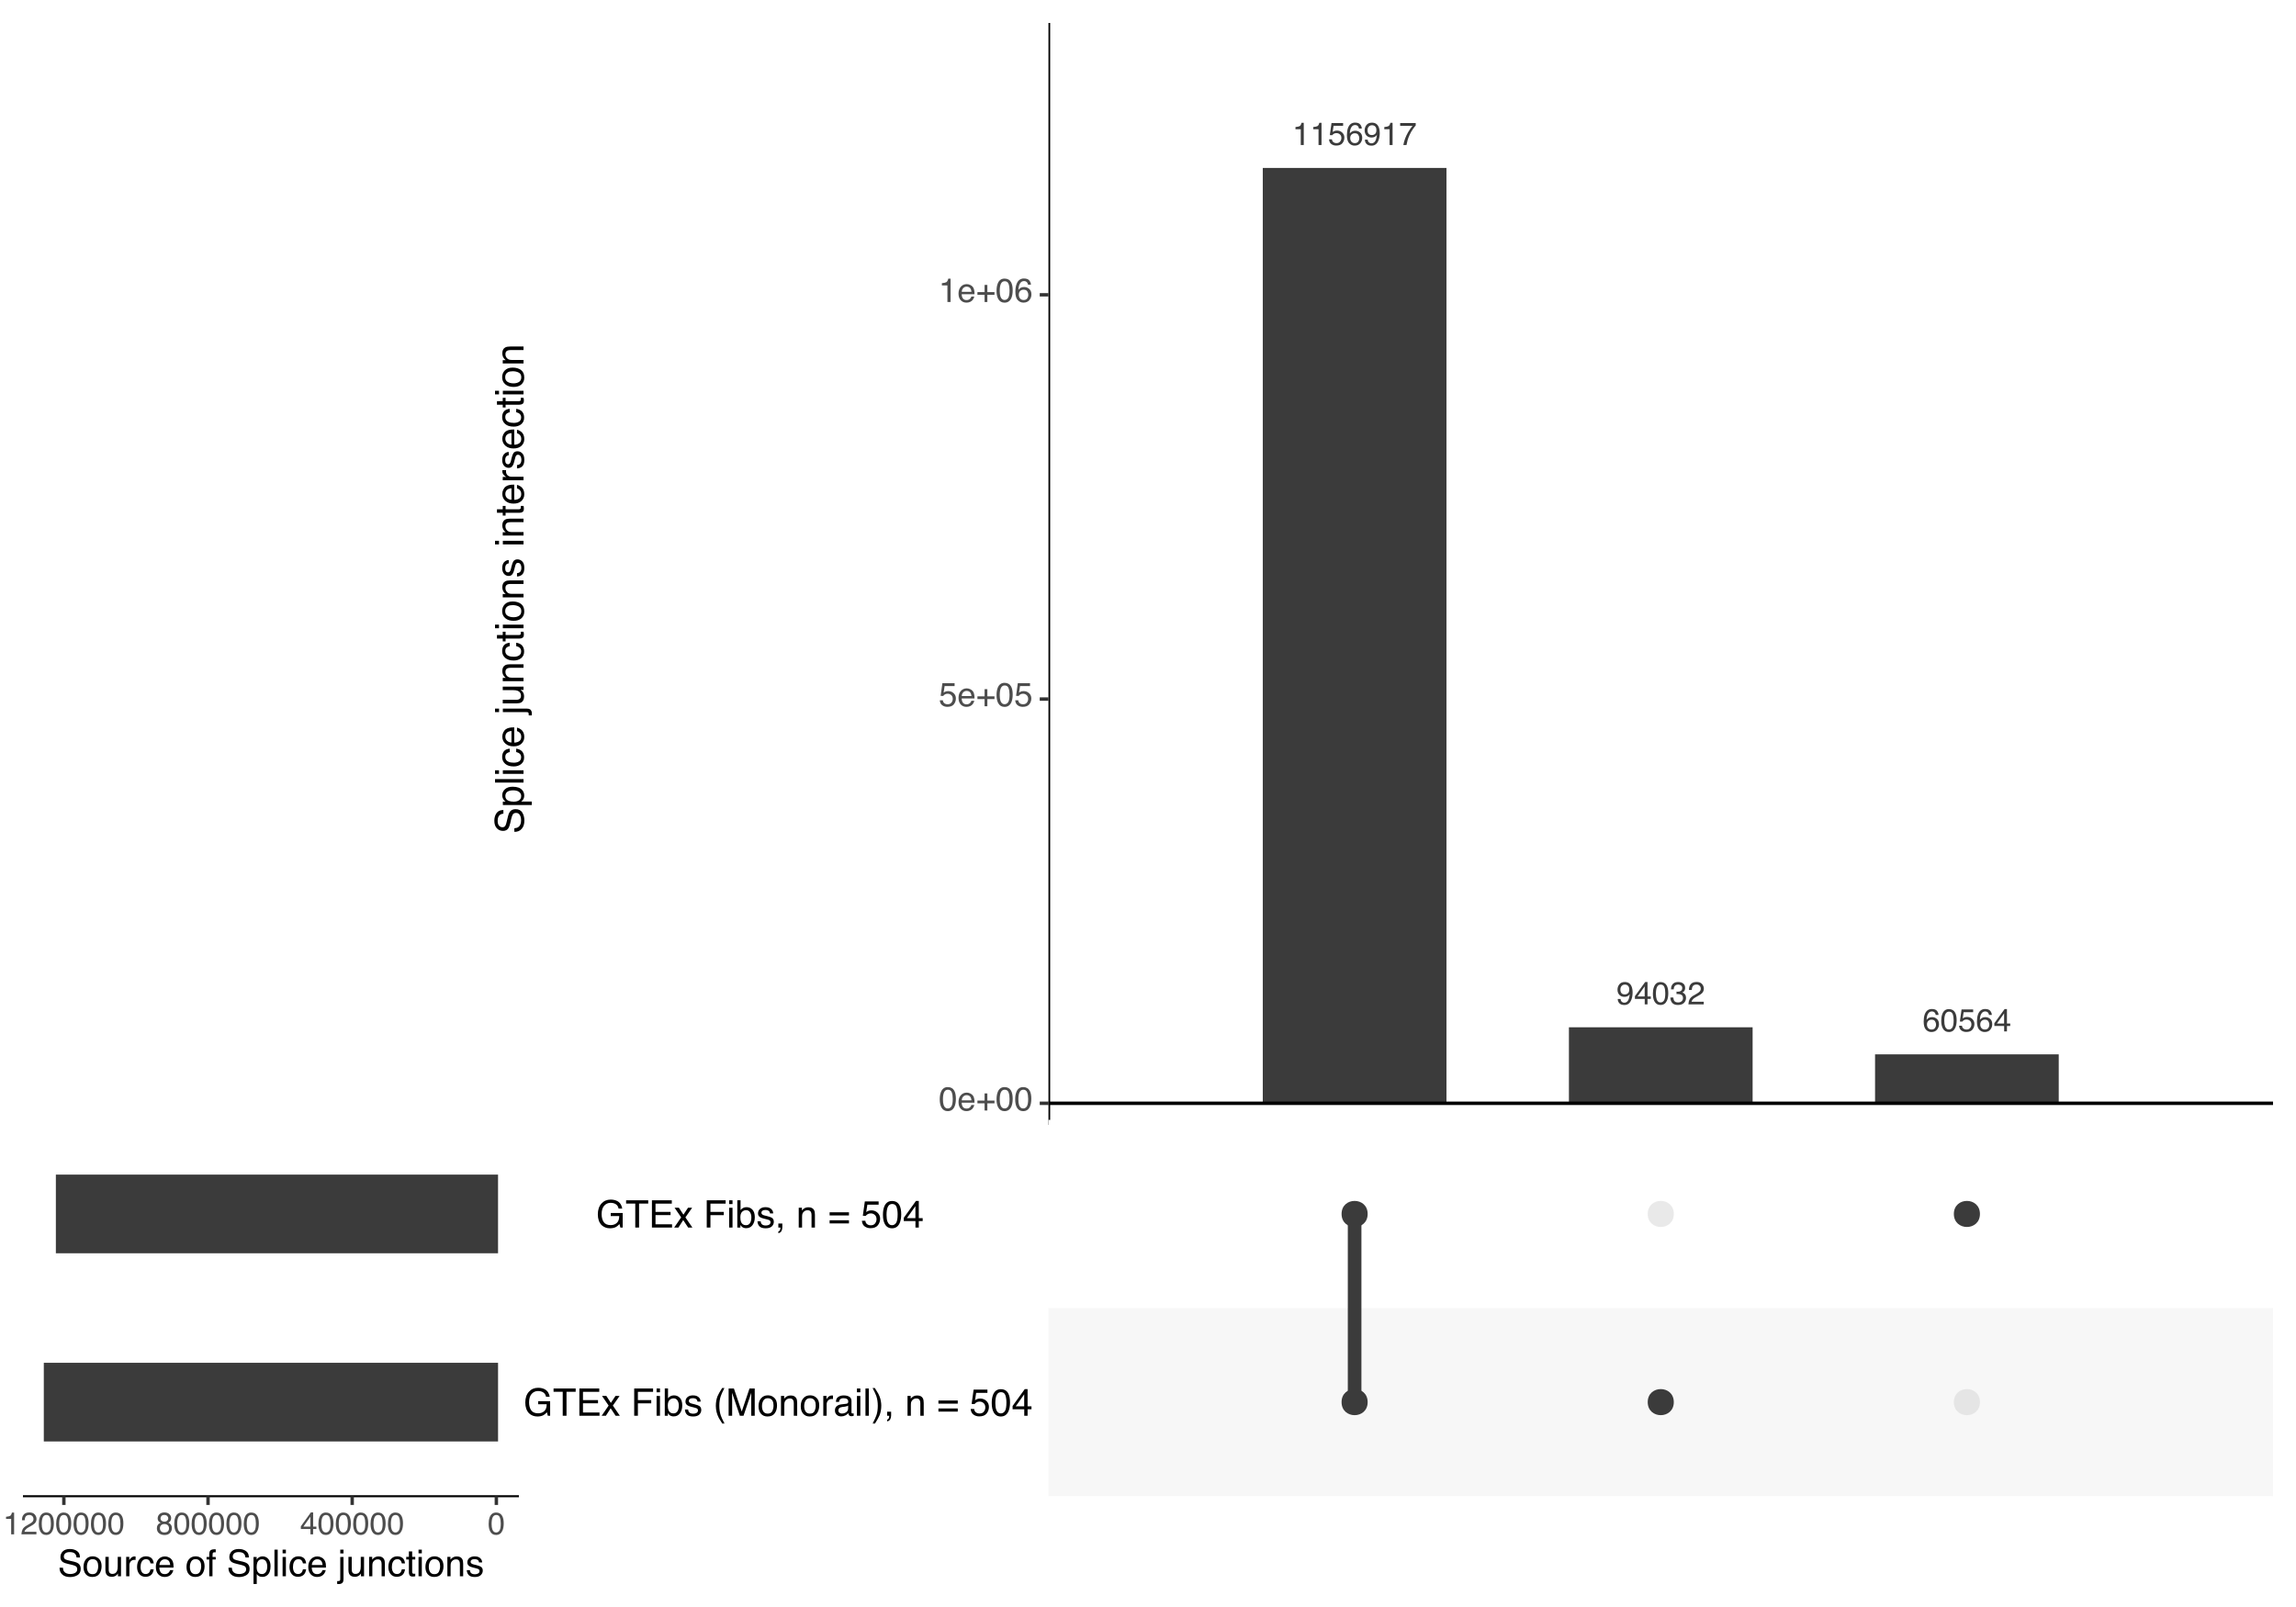 <?xml version="1.0" encoding="UTF-8"?>
<svg xmlns="http://www.w3.org/2000/svg" xmlns:xlink="http://www.w3.org/1999/xlink" width="720pt" height="504pt" viewBox="0 0 720 504" version="1.1">
<defs>
<g>
<symbol overflow="visible" id="glyph0-0">
<path style="stroke:none;" d="M 0.328 0 L 0.328 -7.188 L 6.031 -7.188 L 6.031 0 Z M 5.125 -0.906 L 5.125 -6.281 L 1.219 -6.281 L 1.219 -0.906 Z M 5.125 -0.906 "/>
</symbol>
<symbol overflow="visible" id="glyph0-1">
<path style="stroke:none;" d="M 0.953 -4.953 L 0.953 -5.641 C 1.586 -5.703 2.031 -5.801 2.281 -5.938 C 2.539 -6.082 2.727 -6.426 2.844 -6.969 L 3.547 -6.969 L 3.547 0 L 2.609 0 L 2.609 -4.953 Z M 0.953 -4.953 "/>
</symbol>
<symbol overflow="visible" id="glyph0-2">
<path style="stroke:none;" d="M 1.234 -1.781 C 1.297 -1.281 1.531 -0.938 1.938 -0.75 C 2.145 -0.645 2.383 -0.594 2.656 -0.594 C 3.176 -0.594 3.562 -0.758 3.812 -1.094 C 4.07 -1.426 4.203 -1.797 4.203 -2.203 C 4.203 -2.691 4.051 -3.066 3.75 -3.328 C 3.445 -3.598 3.086 -3.734 2.672 -3.734 C 2.367 -3.734 2.109 -3.676 1.891 -3.562 C 1.672 -3.445 1.488 -3.285 1.344 -3.078 L 0.578 -3.109 L 1.109 -6.891 L 4.75 -6.891 L 4.75 -6.031 L 1.766 -6.031 L 1.469 -4.094 C 1.633 -4.219 1.789 -4.305 1.938 -4.359 C 2.195 -4.473 2.5 -4.531 2.844 -4.531 C 3.488 -4.531 4.031 -4.32 4.469 -3.906 C 4.914 -3.488 5.141 -2.961 5.141 -2.328 C 5.141 -1.672 4.938 -1.086 4.531 -0.578 C 4.125 -0.078 3.473 0.172 2.578 0.172 C 2.004 0.172 1.5 0.016 1.062 -0.297 C 0.625 -0.617 0.379 -1.113 0.328 -1.781 Z M 1.234 -1.781 "/>
</symbol>
<symbol overflow="visible" id="glyph0-3">
<path style="stroke:none;" d="M 2.922 -7.031 C 3.711 -7.031 4.258 -6.828 4.562 -6.422 C 4.875 -6.016 5.031 -5.598 5.031 -5.172 L 4.156 -5.172 C 4.102 -5.441 4.02 -5.656 3.906 -5.812 C 3.695 -6.113 3.375 -6.266 2.938 -6.266 C 2.445 -6.266 2.055 -6.035 1.766 -5.578 C 1.473 -5.117 1.312 -4.469 1.281 -3.625 C 1.488 -3.914 1.742 -4.133 2.047 -4.281 C 2.328 -4.414 2.641 -4.484 2.984 -4.484 C 3.578 -4.484 4.086 -4.297 4.516 -3.922 C 4.953 -3.547 5.172 -2.988 5.172 -2.25 C 5.172 -1.613 4.961 -1.047 4.547 -0.547 C 4.141 -0.055 3.551 0.188 2.781 0.188 C 2.125 0.188 1.555 -0.062 1.078 -0.562 C 0.609 -1.062 0.375 -1.898 0.375 -3.078 C 0.375 -3.941 0.477 -4.68 0.688 -5.297 C 1.102 -6.453 1.848 -7.031 2.922 -7.031 Z M 2.859 -0.594 C 3.328 -0.594 3.676 -0.75 3.906 -1.062 C 4.133 -1.375 4.25 -1.742 4.25 -2.172 C 4.25 -2.523 4.145 -2.863 3.938 -3.188 C 3.738 -3.52 3.367 -3.688 2.828 -3.688 C 2.441 -3.688 2.109 -3.555 1.828 -3.297 C 1.547 -3.047 1.406 -2.672 1.406 -2.172 C 1.406 -1.723 1.531 -1.348 1.781 -1.047 C 2.039 -0.742 2.398 -0.594 2.859 -0.594 Z M 2.859 -0.594 "/>
</symbol>
<symbol overflow="visible" id="glyph0-4">
<path style="stroke:none;" d="M 1.328 -1.688 C 1.359 -1.207 1.547 -0.875 1.891 -0.688 C 2.066 -0.582 2.27 -0.531 2.5 -0.531 C 2.914 -0.531 3.27 -0.707 3.562 -1.062 C 3.863 -1.414 4.078 -2.129 4.203 -3.203 C 4.004 -2.891 3.758 -2.672 3.469 -2.547 C 3.188 -2.422 2.879 -2.359 2.547 -2.359 C 1.867 -2.359 1.332 -2.566 0.938 -2.984 C 0.551 -3.41 0.359 -3.953 0.359 -4.609 C 0.359 -5.242 0.551 -5.801 0.938 -6.281 C 1.32 -6.77 1.895 -7.016 2.656 -7.016 C 3.676 -7.016 4.379 -6.555 4.766 -5.641 C 4.984 -5.129 5.094 -4.492 5.094 -3.734 C 5.094 -2.879 4.961 -2.117 4.703 -1.453 C 4.273 -0.348 3.551 0.203 2.531 0.203 C 1.844 0.203 1.32 0.023 0.969 -0.328 C 0.613 -0.691 0.438 -1.145 0.438 -1.688 Z M 2.672 -3.125 C 3.016 -3.125 3.328 -3.238 3.609 -3.469 C 3.898 -3.695 4.047 -4.102 4.047 -4.688 C 4.047 -5.195 3.914 -5.578 3.656 -5.828 C 3.406 -6.078 3.078 -6.203 2.672 -6.203 C 2.242 -6.203 1.898 -6.055 1.641 -5.766 C 1.391 -5.484 1.266 -5.102 1.266 -4.625 C 1.266 -4.164 1.375 -3.801 1.594 -3.531 C 1.82 -3.258 2.18 -3.125 2.672 -3.125 Z M 2.672 -3.125 "/>
</symbol>
<symbol overflow="visible" id="glyph0-5">
<path style="stroke:none;" d="M 5.234 -6.891 L 5.234 -6.125 C 5.016 -5.906 4.719 -5.523 4.344 -4.984 C 3.969 -4.441 3.633 -3.859 3.344 -3.234 C 3.062 -2.617 2.848 -2.062 2.703 -1.562 C 2.609 -1.238 2.488 -0.719 2.344 0 L 1.359 0 C 1.586 -1.332 2.078 -2.66 2.828 -3.984 C 3.273 -4.766 3.742 -5.438 4.234 -6 L 0.359 -6 L 0.359 -6.891 Z M 5.234 -6.891 "/>
</symbol>
<symbol overflow="visible" id="glyph0-6">
<path style="stroke:none;" d="M 3.312 -2.484 L 3.312 -5.656 L 1.062 -2.484 Z M 3.328 0 L 3.328 -1.719 L 0.25 -1.719 L 0.25 -2.578 L 3.469 -7.016 L 4.203 -7.016 L 4.203 -2.484 L 5.234 -2.484 L 5.234 -1.719 L 4.203 -1.719 L 4.203 0 Z M 3.328 0 "/>
</symbol>
<symbol overflow="visible" id="glyph0-7">
<path style="stroke:none;" d="M 2.703 -7 C 3.609 -7 4.266 -6.629 4.672 -5.891 C 4.984 -5.305 5.141 -4.516 5.141 -3.516 C 5.141 -2.555 5 -1.77 4.719 -1.156 C 4.312 -0.258 3.641 0.188 2.703 0.188 C 1.859 0.188 1.234 -0.176 0.828 -0.906 C 0.484 -1.508 0.312 -2.328 0.312 -3.359 C 0.312 -4.148 0.414 -4.832 0.625 -5.406 C 1.008 -6.469 1.703 -7 2.703 -7 Z M 2.703 -0.609 C 3.16 -0.609 3.523 -0.812 3.797 -1.219 C 4.066 -1.625 4.203 -2.379 4.203 -3.484 C 4.203 -4.273 4.102 -4.926 3.906 -5.438 C 3.707 -5.945 3.328 -6.203 2.766 -6.203 C 2.242 -6.203 1.863 -5.957 1.625 -5.469 C 1.383 -4.988 1.266 -4.273 1.266 -3.328 C 1.266 -2.609 1.344 -2.035 1.5 -1.609 C 1.727 -0.941 2.129 -0.609 2.703 -0.609 Z M 2.703 -0.609 "/>
</symbol>
<symbol overflow="visible" id="glyph0-8">
<path style="stroke:none;" d="M 2.609 0.188 C 1.773 0.188 1.172 -0.035 0.797 -0.484 C 0.422 -0.941 0.234 -1.5 0.234 -2.156 L 1.156 -2.156 C 1.195 -1.695 1.281 -1.363 1.406 -1.156 C 1.633 -0.789 2.051 -0.609 2.656 -0.609 C 3.113 -0.609 3.484 -0.734 3.766 -0.984 C 4.047 -1.234 4.188 -1.551 4.188 -1.938 C 4.188 -2.426 4.035 -2.766 3.734 -2.953 C 3.441 -3.148 3.035 -3.25 2.516 -3.25 C 2.453 -3.25 2.391 -3.242 2.328 -3.234 C 2.273 -3.234 2.219 -3.234 2.156 -3.234 L 2.156 -4.016 C 2.238 -4.004 2.312 -3.992 2.375 -3.984 C 2.438 -3.984 2.504 -3.984 2.578 -3.984 C 2.91 -3.984 3.18 -4.035 3.391 -4.141 C 3.766 -4.328 3.953 -4.656 3.953 -5.125 C 3.953 -5.469 3.828 -5.734 3.578 -5.922 C 3.328 -6.109 3.039 -6.203 2.719 -6.203 C 2.125 -6.203 1.719 -6.008 1.5 -5.625 C 1.375 -5.406 1.301 -5.098 1.281 -4.703 L 0.422 -4.703 C 0.422 -5.223 0.523 -5.664 0.734 -6.031 C 1.086 -6.688 1.719 -7.016 2.625 -7.016 C 3.332 -7.016 3.879 -6.852 4.266 -6.531 C 4.66 -6.219 4.859 -5.758 4.859 -5.156 C 4.859 -4.727 4.742 -4.379 4.516 -4.109 C 4.367 -3.941 4.188 -3.812 3.969 -3.719 C 4.332 -3.613 4.617 -3.414 4.828 -3.125 C 5.035 -2.844 5.141 -2.492 5.141 -2.078 C 5.141 -1.41 4.914 -0.863 4.469 -0.438 C 4.031 -0.02 3.41 0.188 2.609 0.188 Z M 2.609 0.188 "/>
</symbol>
<symbol overflow="visible" id="glyph0-9">
<path style="stroke:none;" d="M 0.312 0 C 0.344 -0.602 0.469 -1.129 0.688 -1.578 C 0.906 -2.023 1.328 -2.43 1.953 -2.797 L 2.891 -3.328 C 3.316 -3.578 3.613 -3.789 3.781 -3.969 C 4.051 -4.227 4.188 -4.535 4.188 -4.891 C 4.188 -5.297 4.062 -5.617 3.812 -5.859 C 3.57 -6.098 3.25 -6.219 2.844 -6.219 C 2.238 -6.219 1.816 -5.988 1.578 -5.531 C 1.461 -5.289 1.395 -4.953 1.375 -4.516 L 0.484 -4.516 C 0.492 -5.129 0.609 -5.629 0.828 -6.016 C 1.203 -6.691 1.875 -7.031 2.844 -7.031 C 3.645 -7.031 4.227 -6.812 4.594 -6.375 C 4.969 -5.945 5.156 -5.461 5.156 -4.922 C 5.156 -4.367 4.957 -3.891 4.562 -3.484 C 4.332 -3.254 3.922 -2.977 3.328 -2.656 L 2.672 -2.281 C 2.348 -2.102 2.094 -1.938 1.906 -1.781 C 1.582 -1.488 1.379 -1.172 1.297 -0.828 L 5.125 -0.828 L 5.125 0 Z M 0.312 0 "/>
</symbol>
<symbol overflow="visible" id="glyph1-0">
<path style="stroke:none;" d="M 0.344 0 L 0.344 -7.531 L 6.312 -7.531 L 6.312 0 Z M 5.375 -0.938 L 5.375 -6.594 L 1.281 -6.594 L 1.281 -0.938 Z M 5.375 -0.938 "/>
</symbol>
<symbol overflow="visible" id="glyph1-1">
<path style="stroke:none;" d="M 2.844 -7.344 C 3.789 -7.344 4.477 -6.953 4.906 -6.172 C 5.227 -5.566 5.391 -4.738 5.391 -3.688 C 5.391 -2.688 5.242 -1.859 4.953 -1.203 C 4.516 -0.266 3.805 0.203 2.828 0.203 C 1.953 0.203 1.297 -0.18 0.859 -0.953 C 0.504 -1.586 0.328 -2.441 0.328 -3.516 C 0.328 -4.348 0.438 -5.066 0.656 -5.672 C 1.051 -6.785 1.781 -7.344 2.844 -7.344 Z M 2.828 -0.641 C 3.305 -0.641 3.688 -0.848 3.969 -1.266 C 4.258 -1.691 4.406 -2.484 4.406 -3.641 C 4.406 -4.473 4.301 -5.16 4.094 -5.703 C 3.883 -6.242 3.484 -6.516 2.891 -6.516 C 2.348 -6.516 1.953 -6.258 1.703 -5.75 C 1.453 -5.238 1.328 -4.484 1.328 -3.484 C 1.328 -2.734 1.406 -2.133 1.562 -1.688 C 1.812 -0.988 2.234 -0.641 2.828 -0.641 Z M 2.828 -0.641 "/>
</symbol>
<symbol overflow="visible" id="glyph1-2">
<path style="stroke:none;" d="M 2.969 -5.609 C 3.352 -5.609 3.727 -5.516 4.094 -5.328 C 4.457 -5.148 4.738 -4.914 4.938 -4.625 C 5.113 -4.352 5.234 -4.031 5.297 -3.656 C 5.359 -3.406 5.391 -3.004 5.391 -2.453 L 1.359 -2.453 C 1.379 -1.891 1.508 -1.441 1.75 -1.109 C 2 -0.773 2.379 -0.609 2.891 -0.609 C 3.379 -0.609 3.766 -0.766 4.047 -1.078 C 4.211 -1.266 4.332 -1.477 4.406 -1.719 L 5.312 -1.719 C 5.281 -1.52 5.195 -1.297 5.062 -1.047 C 4.926 -0.797 4.773 -0.594 4.609 -0.438 C 4.328 -0.164 3.984 0.016 3.578 0.109 C 3.348 0.16 3.094 0.188 2.812 0.188 C 2.133 0.188 1.555 -0.055 1.078 -0.547 C 0.609 -1.047 0.375 -1.742 0.375 -2.641 C 0.375 -3.523 0.613 -4.238 1.094 -4.781 C 1.57 -5.332 2.195 -5.609 2.969 -5.609 Z M 4.438 -3.188 C 4.395 -3.582 4.305 -3.898 4.172 -4.141 C 3.922 -4.586 3.5 -4.812 2.906 -4.812 C 2.477 -4.812 2.117 -4.656 1.828 -4.344 C 1.547 -4.039 1.398 -3.656 1.391 -3.188 Z M 2.875 -5.625 Z M 2.875 -5.625 "/>
</symbol>
<symbol overflow="visible" id="glyph1-3">
<path style="stroke:none;" d="M 0.469 -2.25 L 0.469 -3.109 L 2.703 -3.109 L 2.703 -5.359 L 3.578 -5.359 L 3.578 -3.109 L 5.812 -3.109 L 5.812 -2.25 L 3.578 -2.25 L 3.578 0 L 2.703 0 L 2.703 -2.25 Z M 0.469 -2.25 "/>
</symbol>
<symbol overflow="visible" id="glyph1-4">
<path style="stroke:none;" d="M 1.297 -1.875 C 1.359 -1.344 1.602 -0.977 2.031 -0.781 C 2.25 -0.676 2.504 -0.625 2.797 -0.625 C 3.336 -0.625 3.738 -0.797 4 -1.141 C 4.27 -1.492 4.406 -1.883 4.406 -2.312 C 4.406 -2.82 4.242 -3.219 3.922 -3.5 C 3.609 -3.781 3.234 -3.922 2.797 -3.922 C 2.484 -3.922 2.211 -3.859 1.984 -3.734 C 1.754 -3.609 1.562 -3.438 1.406 -3.219 L 0.609 -3.266 L 1.156 -7.219 L 4.984 -7.219 L 4.984 -6.328 L 1.859 -6.328 L 1.547 -4.281 C 1.711 -4.414 1.875 -4.516 2.031 -4.578 C 2.301 -4.691 2.617 -4.75 2.984 -4.75 C 3.648 -4.75 4.219 -4.531 4.688 -4.094 C 5.156 -3.664 5.391 -3.117 5.391 -2.453 C 5.391 -1.754 5.176 -1.141 4.75 -0.609 C 4.32 -0.078 3.641 0.188 2.703 0.188 C 2.098 0.188 1.566 0.02 1.109 -0.312 C 0.648 -0.656 0.395 -1.176 0.344 -1.875 Z M 1.297 -1.875 "/>
</symbol>
<symbol overflow="visible" id="glyph1-5">
<path style="stroke:none;" d="M 1 -5.203 L 1 -5.906 C 1.664 -5.969 2.129 -6.07 2.391 -6.219 C 2.66 -6.375 2.859 -6.738 2.984 -7.312 L 3.719 -7.312 L 3.719 0 L 2.734 0 L 2.734 -5.203 Z M 1 -5.203 "/>
</symbol>
<symbol overflow="visible" id="glyph1-6">
<path style="stroke:none;" d="M 3.078 -7.375 C 3.891 -7.375 4.457 -7.16 4.781 -6.734 C 5.102 -6.305 5.266 -5.867 5.266 -5.422 L 4.359 -5.422 C 4.305 -5.711 4.219 -5.938 4.094 -6.094 C 3.875 -6.406 3.539 -6.562 3.094 -6.562 C 2.57 -6.562 2.16 -6.32 1.859 -5.844 C 1.555 -5.363 1.383 -4.68 1.344 -3.797 C 1.562 -4.109 1.828 -4.344 2.141 -4.5 C 2.441 -4.633 2.77 -4.703 3.125 -4.703 C 3.75 -4.703 4.285 -4.504 4.734 -4.109 C 5.191 -3.711 5.422 -3.129 5.422 -2.359 C 5.422 -1.691 5.203 -1.098 4.766 -0.578 C 4.336 -0.066 3.723 0.188 2.922 0.188 C 2.234 0.188 1.641 -0.07 1.141 -0.594 C 0.641 -1.113 0.391 -1.988 0.391 -3.219 C 0.391 -4.133 0.504 -4.91 0.734 -5.547 C 1.16 -6.766 1.941 -7.375 3.078 -7.375 Z M 3 -0.625 C 3.488 -0.625 3.852 -0.785 4.094 -1.109 C 4.332 -1.441 4.453 -1.832 4.453 -2.281 C 4.453 -2.656 4.344 -3.008 4.125 -3.344 C 3.914 -3.688 3.523 -3.859 2.953 -3.859 C 2.555 -3.859 2.207 -3.727 1.906 -3.469 C 1.613 -3.207 1.469 -2.812 1.469 -2.281 C 1.469 -1.812 1.602 -1.414 1.875 -1.094 C 2.145 -0.781 2.52 -0.625 3 -0.625 Z M 3 -0.625 "/>
</symbol>
<symbol overflow="visible" id="glyph2-0">
<path style="stroke:none;" d="M 0 -0.406 L -8.938 -0.406 L -8.938 -7.484 L 0 -7.484 Z M -1.125 -6.375 L -7.812 -6.375 L -7.812 -1.516 L -1.125 -1.516 Z M -1.125 -6.375 "/>
</symbol>
<symbol overflow="visible" id="glyph2-1">
<path style="stroke:none;" d="M -2.875 -1.734 C -2.375 -1.766 -1.961 -1.883 -1.641 -2.094 C -1.055 -2.5 -0.766 -3.207 -0.766 -4.219 C -0.766 -4.676 -0.828 -5.086 -0.953 -5.453 C -1.203 -6.18 -1.648 -6.547 -2.297 -6.547 C -2.785 -6.547 -3.133 -6.395 -3.344 -6.094 C -3.539 -5.781 -3.719 -5.297 -3.875 -4.641 L -4.141 -3.422 C -4.328 -2.641 -4.523 -2.082 -4.734 -1.75 C -5.109 -1.188 -5.664 -0.906 -6.406 -0.906 C -7.207 -0.906 -7.863 -1.18 -8.375 -1.734 C -8.895 -2.285 -9.156 -3.07 -9.156 -4.094 C -9.156 -5.031 -8.926 -5.82 -8.469 -6.469 C -8.02 -7.125 -7.301 -7.453 -6.312 -7.453 L -6.312 -6.328 C -6.789 -6.266 -7.156 -6.133 -7.406 -5.938 C -7.875 -5.562 -8.109 -4.938 -8.109 -4.062 C -8.109 -3.344 -7.957 -2.828 -7.656 -2.516 C -7.363 -2.203 -7.016 -2.047 -6.609 -2.047 C -6.172 -2.047 -5.852 -2.227 -5.656 -2.594 C -5.52 -2.832 -5.359 -3.375 -5.172 -4.219 L -4.875 -5.469 C -4.738 -6.07 -4.551 -6.539 -4.312 -6.875 C -3.895 -7.438 -3.289 -7.719 -2.5 -7.719 C -1.508 -7.719 -0.801 -7.359 -0.375 -6.641 C 0.051 -5.922 0.266 -5.086 0.266 -4.141 C 0.266 -3.023 -0.02 -2.156 -0.594 -1.531 C -1.156 -0.895 -1.914 -0.586 -2.875 -0.609 Z M -9.172 -4.188 Z M -9.172 -4.188 "/>
</symbol>
<symbol overflow="visible" id="glyph2-2">
<path style="stroke:none;" d="M -0.734 -3.547 C -0.734 -4.055 -0.945 -4.477 -1.375 -4.812 C -1.801 -5.156 -2.441 -5.328 -3.297 -5.328 C -3.816 -5.328 -4.266 -5.254 -4.641 -5.109 C -5.348 -4.828 -5.703 -4.305 -5.703 -3.547 C -5.703 -2.785 -5.328 -2.27 -4.578 -2 C -4.172 -1.844 -3.656 -1.766 -3.031 -1.766 C -2.531 -1.766 -2.102 -1.844 -1.75 -2 C -1.07 -2.281 -0.734 -2.797 -0.734 -3.547 Z M -6.484 -0.719 L -6.484 -1.781 L -5.625 -1.781 C -5.914 -2 -6.145 -2.238 -6.312 -2.5 C -6.551 -2.863 -6.672 -3.297 -6.672 -3.797 C -6.672 -4.535 -6.383 -5.16 -5.812 -5.672 C -5.25 -6.191 -4.445 -6.453 -3.406 -6.453 C -1.977 -6.453 -0.961 -6.082 -0.359 -5.344 C 0.023 -4.875 0.219 -4.328 0.219 -3.703 C 0.219 -3.211 0.109 -2.801 -0.109 -2.469 C -0.223 -2.27 -0.43 -2.051 -0.734 -1.812 L 2.594 -1.812 L 2.594 -0.719 Z M -6.484 -0.719 "/>
</symbol>
<symbol overflow="visible" id="glyph2-3">
<path style="stroke:none;" d="M -8.938 -0.828 L -8.938 -1.922 L 0 -1.922 L 0 -0.828 Z M -8.938 -0.828 "/>
</symbol>
<symbol overflow="visible" id="glyph2-4">
<path style="stroke:none;" d="M -6.484 -0.797 L -6.484 -1.922 L 0 -1.922 L 0 -0.797 Z M -8.938 -0.797 L -8.938 -1.922 L -7.688 -1.922 L -7.688 -0.797 Z M -8.938 -0.797 "/>
</symbol>
<symbol overflow="visible" id="glyph2-5">
<path style="stroke:none;" d="M -6.703 -3.312 C -6.703 -4.051 -6.52 -4.648 -6.156 -5.109 C -5.801 -5.566 -5.191 -5.844 -4.328 -5.938 L -4.328 -4.875 C -4.723 -4.801 -5.051 -4.648 -5.312 -4.422 C -5.582 -4.191 -5.719 -3.82 -5.719 -3.312 C -5.719 -2.613 -5.379 -2.113 -4.703 -1.812 C -4.254 -1.625 -3.707 -1.531 -3.062 -1.531 C -2.406 -1.531 -1.852 -1.664 -1.406 -1.938 C -0.969 -2.219 -0.75 -2.648 -0.75 -3.234 C -0.75 -3.691 -0.883 -4.051 -1.156 -4.312 C -1.438 -4.582 -1.816 -4.77 -2.297 -4.875 L -2.297 -5.938 C -1.441 -5.812 -0.812 -5.504 -0.406 -5.016 C -0.008 -4.535 0.188 -3.914 0.188 -3.156 C 0.188 -2.301 -0.117 -1.617 -0.734 -1.109 C -1.359 -0.609 -2.141 -0.359 -3.078 -0.359 C -4.223 -0.359 -5.113 -0.633 -5.75 -1.188 C -6.383 -1.75 -6.703 -2.457 -6.703 -3.312 Z M -6.672 -3.141 Z M -6.672 -3.141 "/>
</symbol>
<symbol overflow="visible" id="glyph2-6">
<path style="stroke:none;" d="M -6.656 -3.516 C -6.656 -3.973 -6.547 -4.422 -6.328 -4.859 C -6.109 -5.297 -5.828 -5.625 -5.484 -5.844 C -5.16 -6.062 -4.781 -6.207 -4.344 -6.281 C -4.039 -6.352 -3.562 -6.391 -2.906 -6.391 L -2.906 -1.609 C -2.25 -1.629 -1.719 -1.785 -1.312 -2.078 C -0.914 -2.367 -0.719 -2.82 -0.719 -3.438 C -0.719 -4.008 -0.906 -4.461 -1.281 -4.797 C -1.5 -4.992 -1.754 -5.133 -2.047 -5.219 L -2.047 -6.297 C -1.805 -6.266 -1.535 -6.164 -1.234 -6 C -0.941 -5.844 -0.703 -5.664 -0.516 -5.469 C -0.191 -5.133 0.023 -4.723 0.141 -4.234 C 0.203 -3.973 0.234 -3.676 0.234 -3.344 C 0.234 -2.531 -0.055 -1.844 -0.641 -1.281 C -1.234 -0.719 -2.062 -0.438 -3.125 -0.438 C -4.176 -0.438 -5.023 -0.719 -5.672 -1.281 C -6.328 -1.852 -6.656 -2.598 -6.656 -3.516 Z M -3.781 -5.266 C -4.25 -5.211 -4.625 -5.109 -4.906 -4.953 C -5.438 -4.648 -5.703 -4.148 -5.703 -3.453 C -5.703 -2.941 -5.52 -2.516 -5.156 -2.172 C -4.789 -1.836 -4.332 -1.66 -3.781 -1.641 Z M -6.672 -3.406 Z M -6.672 -3.406 "/>
</symbol>
<symbol overflow="visible" id="glyph2-7">
<path style="stroke:none;" d=""/>
</symbol>
<symbol overflow="visible" id="glyph2-8">
<path style="stroke:none;" d="M -7.672 -1.891 L -7.672 -0.797 L -8.938 -0.797 L -8.938 -1.891 Z M 1.641 0.234 C 1.629 -0.254 1.586 -0.547 1.516 -0.641 C 1.441 -0.742 1.219 -0.797 0.844 -0.797 L -6.484 -0.797 L -6.484 -1.891 L 0.969 -1.891 C 1.438 -1.891 1.789 -1.816 2.031 -1.672 C 2.426 -1.41 2.625 -0.926 2.625 -0.219 C 2.625 -0.164 2.617 -0.109 2.609 -0.047 C 2.609 0.016 2.602 0.109 2.594 0.234 Z M 1.641 0.234 "/>
</symbol>
<symbol overflow="visible" id="glyph2-9">
<path style="stroke:none;" d="M -6.516 -1.891 L -2.188 -1.891 C -1.852 -1.891 -1.582 -1.945 -1.375 -2.062 C -0.988 -2.25 -0.797 -2.609 -0.797 -3.141 C -0.797 -3.898 -1.133 -4.422 -1.812 -4.703 C -2.176 -4.848 -2.676 -4.922 -3.312 -4.922 L -6.516 -4.922 L -6.516 -6.016 L 0 -6.016 L 0 -4.984 L -0.953 -5 C -0.711 -4.852 -0.504 -4.676 -0.328 -4.469 C 0.004 -4.051 0.172 -3.547 0.172 -2.953 C 0.172 -2.023 -0.133 -1.391 -0.75 -1.047 C -1.082 -0.867 -1.523 -0.781 -2.078 -0.781 L -6.516 -0.781 Z M -6.672 -3.406 Z M -6.672 -3.406 "/>
</symbol>
<symbol overflow="visible" id="glyph2-10">
<path style="stroke:none;" d="M -6.516 -0.797 L -6.516 -1.844 L -5.594 -1.844 C -5.969 -2.145 -6.238 -2.469 -6.406 -2.812 C -6.57 -3.164 -6.656 -3.551 -6.656 -3.969 C -6.656 -4.895 -6.332 -5.52 -5.688 -5.844 C -5.332 -6.02 -4.828 -6.109 -4.172 -6.109 L 0 -6.109 L 0 -5 L -4.109 -5 C -4.504 -5 -4.82 -4.941 -5.062 -4.828 C -5.469 -4.629 -5.672 -4.273 -5.672 -3.766 C -5.672 -3.504 -5.645 -3.289 -5.594 -3.125 C -5.5 -2.82 -5.32 -2.555 -5.062 -2.328 C -4.844 -2.148 -4.617 -2.031 -4.391 -1.969 C -4.16 -1.914 -3.832 -1.891 -3.406 -1.891 L 0 -1.891 L 0 -0.797 Z M -6.672 -3.375 Z M -6.672 -3.375 "/>
</symbol>
<symbol overflow="visible" id="glyph2-11">
<path style="stroke:none;" d="M -8.328 -1.016 L -8.328 -2.125 L -6.516 -2.125 L -6.516 -3.172 L -5.625 -3.172 L -5.625 -2.125 L -1.375 -2.125 C -1.145 -2.125 -0.988 -2.203 -0.906 -2.359 C -0.863 -2.441 -0.844 -2.582 -0.844 -2.781 C -0.844 -2.832 -0.844 -2.891 -0.844 -2.953 C -0.844 -3.016 -0.848 -3.086 -0.859 -3.172 L 0 -3.172 C 0.039 -3.047 0.066 -2.914 0.078 -2.781 C 0.098 -2.645 0.109 -2.492 0.109 -2.328 C 0.109 -1.816 -0.02 -1.469 -0.281 -1.281 C -0.551 -1.102 -0.895 -1.016 -1.312 -1.016 L -5.625 -1.016 L -5.625 -0.141 L -6.516 -0.141 L -6.516 -1.016 Z M -8.328 -1.016 "/>
</symbol>
<symbol overflow="visible" id="glyph2-12">
<path style="stroke:none;" d="M -0.703 -3.391 C -0.703 -4.109 -0.977 -4.602 -1.531 -4.875 C -2.082 -5.145 -2.691 -5.281 -3.359 -5.281 C -3.973 -5.281 -4.469 -5.188 -4.844 -5 C -5.445 -4.688 -5.75 -4.156 -5.75 -3.406 C -5.75 -2.727 -5.492 -2.238 -4.984 -1.938 C -4.473 -1.633 -3.852 -1.484 -3.125 -1.484 C -2.438 -1.484 -1.859 -1.633 -1.391 -1.938 C -0.93 -2.238 -0.703 -2.723 -0.703 -3.391 Z M -6.703 -3.422 C -6.703 -4.266 -6.422 -4.973 -5.859 -5.547 C -5.297 -6.129 -4.473 -6.422 -3.391 -6.422 C -2.336 -6.422 -1.469 -6.164 -0.781 -5.656 C -0.102 -5.145 0.234 -4.352 0.234 -3.281 C 0.234 -2.383 -0.066 -1.672 -0.672 -1.141 C -1.273 -0.617 -2.086 -0.359 -3.109 -0.359 C -4.203 -0.359 -5.07 -0.633 -5.719 -1.188 C -6.375 -1.75 -6.703 -2.492 -6.703 -3.422 Z M -6.672 -3.391 Z M -6.672 -3.391 "/>
</symbol>
<symbol overflow="visible" id="glyph2-13">
<path style="stroke:none;" d="M -2.047 -1.453 C -1.68 -1.484 -1.398 -1.578 -1.203 -1.734 C -0.848 -2.004 -0.672 -2.477 -0.672 -3.156 C -0.672 -3.562 -0.758 -3.914 -0.938 -4.219 C -1.113 -4.531 -1.383 -4.688 -1.75 -4.688 C -2.031 -4.688 -2.242 -4.566 -2.391 -4.328 C -2.484 -4.172 -2.586 -3.859 -2.703 -3.391 L -2.922 -2.516 C -3.055 -1.961 -3.211 -1.555 -3.391 -1.297 C -3.68 -0.816 -4.086 -0.578 -4.609 -0.578 C -5.234 -0.578 -5.734 -0.801 -6.109 -1.25 C -6.492 -1.695 -6.688 -2.297 -6.688 -3.047 C -6.688 -4.023 -6.395 -4.727 -5.812 -5.156 C -5.445 -5.426 -5.055 -5.562 -4.641 -5.562 L -4.641 -4.531 C -4.891 -4.508 -5.113 -4.422 -5.312 -4.266 C -5.602 -4.016 -5.75 -3.578 -5.75 -2.953 C -5.75 -2.535 -5.664 -2.223 -5.5 -2.016 C -5.344 -1.805 -5.133 -1.703 -4.875 -1.703 C -4.594 -1.703 -4.367 -1.836 -4.203 -2.109 C -4.098 -2.273 -4.008 -2.516 -3.938 -2.828 L -3.766 -3.562 C -3.566 -4.344 -3.379 -4.867 -3.203 -5.141 C -2.922 -5.566 -2.484 -5.781 -1.891 -5.781 C -1.305 -5.781 -0.801 -5.555 -0.375 -5.109 C 0.039 -4.672 0.25 -4.004 0.25 -3.109 C 0.25 -2.141 0.031 -1.453 -0.406 -1.047 C -0.844 -0.641 -1.391 -0.426 -2.047 -0.406 Z M -6.672 -3.078 Z M -6.672 -3.078 "/>
</symbol>
<symbol overflow="visible" id="glyph2-14">
<path style="stroke:none;" d="M -6.516 -0.828 L -6.516 -1.875 L -5.391 -1.875 C -5.609 -1.957 -5.875 -2.164 -6.188 -2.5 C -6.5 -2.832 -6.656 -3.211 -6.656 -3.641 C -6.656 -3.66 -6.648 -3.695 -6.641 -3.75 C -6.641 -3.801 -6.633 -3.883 -6.625 -4 L -5.469 -4 C -5.477 -3.938 -5.484 -3.875 -5.484 -3.812 C -5.492 -3.758 -5.5 -3.703 -5.5 -3.641 C -5.5 -3.086 -5.32 -2.66 -4.969 -2.359 C -4.613 -2.066 -4.207 -1.922 -3.75 -1.922 L 0 -1.922 L 0 -0.828 Z M -6.516 -0.828 "/>
</symbol>
<symbol overflow="visible" id="glyph3-0">
<path style="stroke:none;" d="M 0.391 0 L 0.391 -8.547 L 7.156 -8.547 L 7.156 0 Z M 6.094 -1.062 L 6.094 -7.469 L 1.453 -7.469 L 1.453 -1.062 Z M 6.094 -1.062 "/>
</symbol>
<symbol overflow="visible" id="glyph3-1">
<path style="stroke:none;" d="M 4.594 -8.766 C 5.395 -8.766 6.094 -8.609 6.688 -8.297 C 7.531 -7.848 8.047 -7.066 8.234 -5.953 L 7.094 -5.953 C 6.957 -6.578 6.664 -7.031 6.219 -7.312 C 5.781 -7.602 5.227 -7.75 4.562 -7.75 C 3.781 -7.75 3.117 -7.453 2.578 -6.859 C 2.035 -6.266 1.766 -5.379 1.766 -4.203 C 1.766 -3.191 1.984 -2.363 2.422 -1.719 C 2.867 -1.082 3.598 -0.766 4.609 -0.766 C 5.379 -0.766 6.016 -0.988 6.516 -1.438 C 7.023 -1.883 7.285 -2.609 7.297 -3.609 L 4.625 -3.609 L 4.625 -4.562 L 8.375 -4.562 L 8.375 0 L 7.641 0 L 7.359 -1.094 C 6.961 -0.664 6.613 -0.367 6.312 -0.203 C 5.801 0.086 5.156 0.234 4.375 0.234 C 3.363 0.234 2.492 -0.094 1.766 -0.75 C 0.973 -1.57 0.578 -2.703 0.578 -4.141 C 0.578 -5.566 0.961 -6.703 1.734 -7.547 C 2.473 -8.359 3.426 -8.766 4.594 -8.766 Z M 4.406 -8.766 Z M 4.406 -8.766 "/>
</symbol>
<symbol overflow="visible" id="glyph3-2">
<path style="stroke:none;" d="M 7.125 -8.547 L 7.125 -7.516 L 4.25 -7.516 L 4.25 0 L 3.062 0 L 3.062 -7.516 L 0.188 -7.516 L 0.188 -8.547 Z M 7.125 -8.547 "/>
</symbol>
<symbol overflow="visible" id="glyph3-3">
<path style="stroke:none;" d="M 1.016 -8.547 L 7.25 -8.547 L 7.25 -7.5 L 2.141 -7.5 L 2.141 -4.906 L 6.859 -4.906 L 6.859 -3.906 L 2.141 -3.906 L 2.141 -1.016 L 7.328 -1.016 L 7.328 0 L 1.016 0 Z M 4.172 -8.547 Z M 4.172 -8.547 "/>
</symbol>
<symbol overflow="visible" id="glyph3-4">
<path style="stroke:none;" d="M 0.172 -6.219 L 1.531 -6.219 L 2.953 -4.031 L 4.406 -6.219 L 5.688 -6.203 L 3.578 -3.188 L 5.766 0 L 4.438 0 L 2.891 -2.344 L 1.391 0 L 0.062 0 L 2.25 -3.188 Z M 0.172 -6.219 "/>
</symbol>
<symbol overflow="visible" id="glyph3-5">
<path style="stroke:none;" d=""/>
</symbol>
<symbol overflow="visible" id="glyph3-6">
<path style="stroke:none;" d="M 1.016 -8.547 L 6.938 -8.547 L 6.938 -7.5 L 2.172 -7.5 L 2.172 -4.906 L 6.359 -4.906 L 6.359 -3.891 L 2.172 -3.891 L 2.172 0 L 1.016 0 Z M 1.016 -8.547 "/>
</symbol>
<symbol overflow="visible" id="glyph3-7">
<path style="stroke:none;" d="M 0.766 -6.203 L 1.828 -6.203 L 1.828 0 L 0.766 0 Z M 0.766 -8.547 L 1.828 -8.547 L 1.828 -7.359 L 0.766 -7.359 Z M 0.766 -8.547 "/>
</symbol>
<symbol overflow="visible" id="glyph3-8">
<path style="stroke:none;" d="M 0.688 -8.562 L 1.703 -8.562 L 1.703 -5.469 C 1.93 -5.77 2.203 -6 2.516 -6.156 C 2.836 -6.312 3.188 -6.391 3.562 -6.391 C 4.332 -6.391 4.957 -6.125 5.438 -5.594 C 5.926 -5.062 6.172 -4.273 6.172 -3.234 C 6.172 -2.242 5.93 -1.422 5.453 -0.766 C 4.973 -0.117 4.312 0.203 3.469 0.203 C 3 0.203 2.598 0.086 2.266 -0.141 C 2.078 -0.273 1.875 -0.492 1.656 -0.797 L 1.656 0 L 0.688 0 Z M 3.406 -0.734 C 3.969 -0.734 4.391 -0.957 4.672 -1.406 C 4.953 -1.852 5.094 -2.445 5.094 -3.188 C 5.094 -3.832 4.953 -4.367 4.672 -4.797 C 4.391 -5.234 3.977 -5.453 3.438 -5.453 C 2.957 -5.453 2.535 -5.273 2.172 -4.922 C 1.816 -4.566 1.641 -3.988 1.641 -3.188 C 1.641 -2.594 1.711 -2.113 1.859 -1.75 C 2.141 -1.07 2.656 -0.734 3.406 -0.734 Z M 3.406 -0.734 "/>
</symbol>
<symbol overflow="visible" id="glyph3-9">
<path style="stroke:none;" d="M 1.391 -1.953 C 1.422 -1.609 1.508 -1.344 1.656 -1.156 C 1.914 -0.812 2.367 -0.641 3.016 -0.641 C 3.41 -0.641 3.754 -0.723 4.047 -0.891 C 4.336 -1.066 4.484 -1.332 4.484 -1.688 C 4.484 -1.945 4.367 -2.148 4.141 -2.297 C 3.984 -2.379 3.68 -2.477 3.234 -2.594 L 2.406 -2.797 C 1.875 -2.93 1.484 -3.078 1.234 -3.234 C 0.785 -3.516 0.562 -3.906 0.562 -4.406 C 0.562 -5 0.77 -5.477 1.188 -5.844 C 1.613 -6.207 2.188 -6.391 2.906 -6.391 C 3.844 -6.391 4.52 -6.113 4.938 -5.562 C 5.195 -5.219 5.32 -4.844 5.312 -4.438 L 4.328 -4.438 C 4.305 -4.676 4.223 -4.891 4.078 -5.078 C 3.836 -5.359 3.422 -5.5 2.828 -5.5 C 2.43 -5.5 2.129 -5.422 1.922 -5.266 C 1.723 -5.117 1.625 -4.922 1.625 -4.672 C 1.625 -4.398 1.754 -4.18 2.016 -4.016 C 2.172 -3.922 2.398 -3.836 2.703 -3.766 L 3.406 -3.594 C 4.156 -3.406 4.656 -3.227 4.906 -3.062 C 5.312 -2.789 5.516 -2.367 5.516 -1.797 C 5.516 -1.242 5.305 -0.766 4.891 -0.359 C 4.473 0.035 3.832 0.234 2.969 0.234 C 2.039 0.234 1.383 0.023 1 -0.391 C 0.613 -0.805 0.41 -1.328 0.391 -1.953 Z M 2.938 -6.375 Z M 2.938 -6.375 "/>
</symbol>
<symbol overflow="visible" id="glyph3-10">
<path style="stroke:none;" d="M 3.516 -8.688 C 2.91 -7.5 2.52 -6.625 2.344 -6.062 C 2.062 -5.219 1.922 -4.238 1.922 -3.125 C 1.922 -2 2.078 -0.973 2.391 -0.047 C 2.586 0.523 2.973 1.352 3.547 2.438 L 2.844 2.438 C 2.27 1.551 1.914 0.984 1.781 0.734 C 1.645 0.492 1.5 0.164 1.344 -0.25 C 1.125 -0.82 0.973 -1.438 0.891 -2.094 C 0.848 -2.426 0.828 -2.75 0.828 -3.062 C 0.828 -4.207 1.004 -5.227 1.359 -6.125 C 1.586 -6.688 2.066 -7.539 2.797 -8.688 Z M 3.516 -8.688 "/>
</symbol>
<symbol overflow="visible" id="glyph3-11">
<path style="stroke:none;" d="M 0.875 -8.547 L 2.531 -8.547 L 4.984 -1.312 L 7.422 -8.547 L 9.062 -8.547 L 9.062 0 L 7.969 0 L 7.969 -5.047 C 7.969 -5.211 7.969 -5.5 7.969 -5.906 C 7.977 -6.312 7.984 -6.742 7.984 -7.203 L 5.547 0 L 4.406 0 L 1.953 -7.203 L 1.953 -6.938 C 1.953 -6.727 1.957 -6.41 1.969 -5.984 C 1.977 -5.555 1.984 -5.242 1.984 -5.047 L 1.984 0 L 0.875 0 Z M 0.875 -8.547 "/>
</symbol>
<symbol overflow="visible" id="glyph3-12">
<path style="stroke:none;" d="M 3.234 -0.672 C 3.93 -0.672 4.406 -0.93 4.656 -1.453 C 4.914 -1.984 5.047 -2.57 5.047 -3.219 C 5.047 -3.801 4.953 -4.273 4.766 -4.641 C 4.473 -5.211 3.969 -5.5 3.25 -5.5 C 2.613 -5.5 2.148 -5.254 1.859 -4.766 C 1.566 -4.273 1.422 -3.688 1.422 -3 C 1.422 -2.332 1.566 -1.773 1.859 -1.328 C 2.148 -0.891 2.609 -0.672 3.234 -0.672 Z M 3.281 -6.406 C 4.082 -6.406 4.758 -6.133 5.312 -5.594 C 5.863 -5.062 6.141 -4.281 6.141 -3.25 C 6.141 -2.238 5.895 -1.406 5.406 -0.75 C 4.926 -0.094 4.172 0.234 3.141 0.234 C 2.285 0.234 1.602 -0.055 1.094 -0.641 C 0.594 -1.223 0.344 -2.004 0.344 -2.984 C 0.344 -4.023 0.609 -4.852 1.141 -5.469 C 1.672 -6.094 2.383 -6.406 3.281 -6.406 Z M 3.25 -6.375 Z M 3.25 -6.375 "/>
</symbol>
<symbol overflow="visible" id="glyph3-13">
<path style="stroke:none;" d="M 0.766 -6.219 L 1.766 -6.219 L 1.766 -5.344 C 2.055 -5.707 2.363 -5.969 2.688 -6.125 C 3.02 -6.281 3.391 -6.359 3.797 -6.359 C 4.68 -6.359 5.281 -6.051 5.594 -5.438 C 5.758 -5.102 5.844 -4.625 5.844 -4 L 5.844 0 L 4.781 0 L 4.781 -3.922 C 4.781 -4.305 4.723 -4.613 4.609 -4.844 C 4.422 -5.227 4.082 -5.422 3.594 -5.422 C 3.344 -5.422 3.141 -5.395 2.984 -5.344 C 2.703 -5.258 2.453 -5.094 2.234 -4.844 C 2.055 -4.633 1.941 -4.422 1.891 -4.203 C 1.836 -3.984 1.812 -3.672 1.812 -3.266 L 1.812 0 L 0.766 0 Z M 3.219 -6.375 Z M 3.219 -6.375 "/>
</symbol>
<symbol overflow="visible" id="glyph3-14">
<path style="stroke:none;" d="M 0.797 -6.219 L 1.797 -6.219 L 1.797 -5.156 C 1.867 -5.363 2.062 -5.613 2.375 -5.906 C 2.695 -6.207 3.066 -6.359 3.484 -6.359 C 3.504 -6.359 3.535 -6.359 3.578 -6.359 C 3.629 -6.359 3.711 -6.352 3.828 -6.344 L 3.828 -5.234 C 3.766 -5.242 3.707 -5.25 3.656 -5.25 C 3.602 -5.258 3.547 -5.266 3.484 -5.266 C 2.953 -5.266 2.547 -5.094 2.266 -4.75 C 1.984 -4.414 1.844 -4.023 1.844 -3.578 L 1.844 0 L 0.797 0 Z M 0.797 -6.219 "/>
</symbol>
<symbol overflow="visible" id="glyph3-15">
<path style="stroke:none;" d="M 1.562 -1.656 C 1.562 -1.352 1.672 -1.113 1.891 -0.938 C 2.117 -0.77 2.383 -0.688 2.688 -0.688 C 3.051 -0.688 3.406 -0.77 3.75 -0.938 C 4.332 -1.219 4.625 -1.68 4.625 -2.328 L 4.625 -3.172 C 4.5 -3.086 4.332 -3.02 4.125 -2.969 C 3.926 -2.914 3.734 -2.875 3.547 -2.844 L 2.906 -2.766 C 2.531 -2.711 2.242 -2.633 2.047 -2.531 C 1.723 -2.344 1.562 -2.051 1.562 -1.656 Z M 4.109 -3.766 C 4.348 -3.797 4.508 -3.898 4.594 -4.078 C 4.633 -4.172 4.656 -4.301 4.656 -4.469 C 4.656 -4.832 4.523 -5.094 4.266 -5.25 C 4.016 -5.414 3.656 -5.5 3.188 -5.5 C 2.633 -5.5 2.242 -5.348 2.016 -5.047 C 1.891 -4.891 1.805 -4.648 1.766 -4.328 L 0.797 -4.328 C 0.816 -5.086 1.066 -5.617 1.547 -5.922 C 2.023 -6.223 2.578 -6.375 3.203 -6.375 C 3.941 -6.375 4.539 -6.234 5 -5.953 C 5.445 -5.68 5.672 -5.25 5.672 -4.656 L 5.672 -1.062 C 5.672 -0.957 5.691 -0.867 5.734 -0.797 C 5.785 -0.734 5.879 -0.703 6.016 -0.703 C 6.066 -0.703 6.117 -0.707 6.172 -0.719 C 6.234 -0.727 6.297 -0.738 6.359 -0.75 L 6.359 0.031 C 6.203 0.07 6.078 0.098 5.984 0.109 C 5.898 0.129 5.785 0.141 5.641 0.141 C 5.285 0.141 5.023 0.008 4.859 -0.25 C 4.773 -0.383 4.719 -0.578 4.688 -0.828 C 4.469 -0.547 4.156 -0.301 3.75 -0.094 C 3.352 0.102 2.914 0.203 2.438 0.203 C 1.863 0.203 1.395 0.031 1.031 -0.312 C 0.664 -0.664 0.484 -1.109 0.484 -1.641 C 0.484 -2.211 0.66 -2.656 1.016 -2.969 C 1.379 -3.289 1.852 -3.488 2.438 -3.562 Z M 3.234 -6.375 Z M 3.234 -6.375 "/>
</symbol>
<symbol overflow="visible" id="glyph3-16">
<path style="stroke:none;" d="M 0.797 -8.547 L 1.844 -8.547 L 1.844 0 L 0.797 0 Z M 0.797 -8.547 "/>
</symbol>
<symbol overflow="visible" id="glyph3-17">
<path style="stroke:none;" d="M 0.406 2.438 C 1.031 1.227 1.43 0.348 1.609 -0.203 C 1.879 -1.035 2.016 -2.008 2.016 -3.125 C 2.016 -4.25 1.859 -5.273 1.547 -6.203 C 1.348 -6.773 0.961 -7.602 0.391 -8.688 L 1.094 -8.688 C 1.695 -7.727 2.062 -7.133 2.188 -6.906 C 2.312 -6.688 2.445 -6.383 2.594 -6 C 2.781 -5.508 2.91 -5.023 2.984 -4.547 C 3.066 -4.078 3.109 -3.625 3.109 -3.188 C 3.109 -2.039 2.926 -1.02 2.562 -0.125 C 2.332 0.457 1.859 1.312 1.141 2.438 Z M 0.406 2.438 "/>
</symbol>
<symbol overflow="visible" id="glyph3-18">
<path style="stroke:none;" d="M 0.984 1.219 C 1.254 1.164 1.441 0.977 1.547 0.656 C 1.609 0.477 1.641 0.305 1.641 0.141 C 1.641 0.117 1.641 0.098 1.641 0.078 C 1.641 0.055 1.633 0.031 1.625 0 L 0.984 0 L 0.984 -1.266 L 2.234 -1.266 L 2.234 -0.094 C 2.234 0.363 2.141 0.766 1.953 1.109 C 1.766 1.461 1.441 1.68 0.984 1.766 Z M 0.984 1.219 "/>
</symbol>
<symbol overflow="visible" id="glyph3-19">
<path style="stroke:none;" d="M 6.594 -4.781 L 6.594 -3.797 L 0.531 -3.797 L 0.531 -4.781 Z M 6.594 -2.281 L 6.594 -1.297 L 0.531 -1.297 L 0.531 -2.281 Z M 6.594 -2.281 "/>
</symbol>
<symbol overflow="visible" id="glyph3-20">
<path style="stroke:none;" d="M 1.469 -2.125 C 1.539 -1.531 1.816 -1.117 2.297 -0.891 C 2.547 -0.766 2.832 -0.703 3.156 -0.703 C 3.781 -0.703 4.238 -0.898 4.531 -1.297 C 4.832 -1.691 4.984 -2.129 4.984 -2.609 C 4.984 -3.191 4.805 -3.641 4.453 -3.953 C 4.098 -4.273 3.676 -4.438 3.188 -4.438 C 2.82 -4.438 2.508 -4.363 2.25 -4.219 C 1.988 -4.082 1.77 -3.895 1.594 -3.656 L 0.688 -3.703 L 1.312 -8.188 L 5.641 -8.188 L 5.641 -7.172 L 2.109 -7.172 L 1.75 -4.859 C 1.945 -5.004 2.129 -5.113 2.297 -5.188 C 2.609 -5.32 2.969 -5.391 3.375 -5.391 C 4.133 -5.391 4.781 -5.141 5.312 -4.641 C 5.844 -4.148 6.109 -3.523 6.109 -2.766 C 6.109 -1.984 5.863 -1.289 5.375 -0.688 C 4.895 -0.094 4.125 0.203 3.062 0.203 C 2.383 0.203 1.785 0.016 1.266 -0.359 C 0.742 -0.742 0.453 -1.332 0.391 -2.125 Z M 1.469 -2.125 "/>
</symbol>
<symbol overflow="visible" id="glyph3-21">
<path style="stroke:none;" d="M 3.219 -8.328 C 4.301 -8.328 5.082 -7.883 5.562 -7 C 5.926 -6.312 6.109 -5.367 6.109 -4.172 C 6.109 -3.047 5.941 -2.109 5.609 -1.359 C 5.117 -0.297 4.32 0.234 3.219 0.234 C 2.219 0.234 1.473 -0.203 0.984 -1.078 C 0.578 -1.797 0.375 -2.77 0.375 -4 C 0.375 -4.938 0.492 -5.75 0.734 -6.438 C 1.191 -7.695 2.02 -8.328 3.219 -8.328 Z M 3.203 -0.734 C 3.742 -0.734 4.176 -0.973 4.5 -1.453 C 4.82 -1.93 4.984 -2.828 4.984 -4.141 C 4.984 -5.078 4.867 -5.852 4.641 -6.469 C 4.41 -7.082 3.957 -7.391 3.281 -7.391 C 2.664 -7.391 2.211 -7.098 1.922 -6.516 C 1.641 -5.93 1.5 -5.078 1.5 -3.953 C 1.5 -3.109 1.594 -2.426 1.781 -1.906 C 2.062 -1.125 2.535 -0.734 3.203 -0.734 Z M 3.203 -0.734 "/>
</symbol>
<symbol overflow="visible" id="glyph3-22">
<path style="stroke:none;" d="M 3.938 -2.953 L 3.938 -6.719 L 1.266 -2.953 Z M 3.953 0 L 3.953 -2.031 L 0.297 -2.031 L 0.297 -3.062 L 4.109 -8.344 L 5 -8.344 L 5 -2.953 L 6.219 -2.953 L 6.219 -2.031 L 5 -2.031 L 5 0 Z M 3.953 0 "/>
</symbol>
<symbol overflow="visible" id="glyph4-0">
<path style="stroke:none;" d="M 0.312 0 L 0.312 -7.031 L 5.891 -7.031 L 5.891 0 Z M 5.016 -0.875 L 5.016 -6.141 L 1.203 -6.141 L 1.203 -0.875 Z M 5.016 -0.875 "/>
</symbol>
<symbol overflow="visible" id="glyph4-1">
<path style="stroke:none;" d="M 2.656 -6.844 C 3.539 -6.844 4.18 -6.477 4.578 -5.75 C 4.879 -5.188 5.031 -4.414 5.031 -3.438 C 5.031 -2.5 4.891 -1.727 4.609 -1.125 C 4.211 -0.25 3.555 0.188 2.641 0.188 C 1.816 0.188 1.207 -0.172 0.812 -0.891 C 0.477 -1.484 0.312 -2.281 0.312 -3.281 C 0.312 -4.062 0.41 -4.734 0.609 -5.297 C 0.984 -6.328 1.664 -6.844 2.656 -6.844 Z M 2.641 -0.594 C 3.086 -0.594 3.441 -0.789 3.703 -1.188 C 3.973 -1.582 4.109 -2.32 4.109 -3.406 C 4.109 -4.176 4.008 -4.812 3.812 -5.312 C 3.625 -5.82 3.254 -6.078 2.703 -6.078 C 2.191 -6.078 1.816 -5.836 1.578 -5.359 C 1.348 -4.879 1.234 -4.176 1.234 -3.25 C 1.234 -2.551 1.312 -1.988 1.469 -1.562 C 1.695 -0.914 2.086 -0.594 2.641 -0.594 Z M 2.641 -0.594 "/>
</symbol>
<symbol overflow="visible" id="glyph4-2">
<path style="stroke:none;" d="M 3.234 -2.422 L 3.234 -5.531 L 1.047 -2.422 Z M 3.25 0 L 3.25 -1.672 L 0.25 -1.672 L 0.25 -2.516 L 3.391 -6.875 L 4.109 -6.875 L 4.109 -2.422 L 5.125 -2.422 L 5.125 -1.672 L 4.109 -1.672 L 4.109 0 Z M 3.25 0 "/>
</symbol>
<symbol overflow="visible" id="glyph4-3">
<path style="stroke:none;" d="M 2.672 -3.984 C 3.047 -3.984 3.336 -4.086 3.547 -4.297 C 3.766 -4.504 3.875 -4.758 3.875 -5.062 C 3.875 -5.312 3.77 -5.539 3.562 -5.75 C 3.363 -5.969 3.055 -6.078 2.641 -6.078 C 2.223 -6.078 1.922 -5.969 1.734 -5.75 C 1.547 -5.539 1.453 -5.297 1.453 -5.016 C 1.453 -4.691 1.57 -4.438 1.812 -4.25 C 2.051 -4.07 2.336 -3.984 2.672 -3.984 Z M 2.719 -0.594 C 3.113 -0.594 3.441 -0.695 3.703 -0.906 C 3.973 -1.125 4.109 -1.445 4.109 -1.875 C 4.109 -2.32 3.973 -2.66 3.703 -2.891 C 3.43 -3.117 3.082 -3.234 2.656 -3.234 C 2.238 -3.234 1.898 -3.113 1.641 -2.875 C 1.391 -2.645 1.266 -2.32 1.266 -1.906 C 1.266 -1.551 1.379 -1.242 1.609 -0.984 C 1.848 -0.723 2.219 -0.594 2.719 -0.594 Z M 1.5 -3.656 C 1.258 -3.75 1.07 -3.867 0.938 -4.016 C 0.688 -4.266 0.562 -4.594 0.562 -5 C 0.562 -5.508 0.742 -5.945 1.109 -6.312 C 1.484 -6.688 2.008 -6.875 2.688 -6.875 C 3.344 -6.875 3.852 -6.695 4.219 -6.344 C 4.594 -6 4.781 -5.598 4.781 -5.141 C 4.781 -4.711 4.676 -4.363 4.469 -4.094 C 4.344 -3.945 4.156 -3.801 3.906 -3.656 C 4.188 -3.531 4.406 -3.379 4.562 -3.203 C 4.863 -2.891 5.016 -2.477 5.016 -1.969 C 5.016 -1.363 4.812 -0.848 4.406 -0.422 C 4.008 -0.004 3.441 0.203 2.703 0.203 C 2.035 0.203 1.469 0.02 1 -0.344 C 0.539 -0.707 0.312 -1.234 0.312 -1.922 C 0.312 -2.328 0.41 -2.676 0.609 -2.969 C 0.805 -3.27 1.102 -3.5 1.5 -3.656 Z M 1.5 -3.656 "/>
</symbol>
<symbol overflow="visible" id="glyph4-4">
<path style="stroke:none;" d="M 0.938 -4.844 L 0.938 -5.516 C 1.562 -5.578 1.992 -5.676 2.234 -5.812 C 2.484 -5.957 2.664 -6.297 2.781 -6.828 L 3.469 -6.828 L 3.469 0 L 2.547 0 L 2.547 -4.844 Z M 0.938 -4.844 "/>
</symbol>
<symbol overflow="visible" id="glyph4-5">
<path style="stroke:none;" d="M 0.312 0 C 0.344 -0.594 0.461 -1.109 0.672 -1.547 C 0.879 -1.984 1.289 -2.379 1.906 -2.734 L 2.828 -3.266 C 3.242 -3.504 3.535 -3.707 3.703 -3.875 C 3.961 -4.133 4.094 -4.438 4.094 -4.781 C 4.094 -5.176 3.973 -5.488 3.734 -5.719 C 3.492 -5.957 3.176 -6.078 2.781 -6.078 C 2.188 -6.078 1.773 -5.859 1.547 -5.422 C 1.43 -5.18 1.363 -4.848 1.344 -4.422 L 0.469 -4.422 C 0.477 -5.016 0.586 -5.5 0.797 -5.875 C 1.172 -6.539 1.832 -6.875 2.781 -6.875 C 3.562 -6.875 4.133 -6.66 4.5 -6.234 C 4.863 -5.816 5.047 -5.348 5.047 -4.828 C 5.047 -4.273 4.852 -3.805 4.469 -3.422 C 4.238 -3.191 3.836 -2.914 3.266 -2.594 L 2.609 -2.234 C 2.297 -2.055 2.051 -1.891 1.875 -1.734 C 1.551 -1.453 1.348 -1.145 1.266 -0.812 L 5.016 -0.812 L 5.016 0 Z M 0.312 0 "/>
</symbol>
<symbol overflow="visible" id="glyph5-0">
<path style="stroke:none;" d="M 0.375 0 L 0.375 -8.344 L 7 -8.344 L 7 0 Z M 5.953 -1.047 L 5.953 -7.297 L 1.422 -7.297 L 1.422 -1.047 Z M 5.953 -1.047 "/>
</symbol>
<symbol overflow="visible" id="glyph5-1">
<path style="stroke:none;" d="M 1.625 -2.688 C 1.645 -2.219 1.754 -1.832 1.953 -1.531 C 2.328 -0.977 2.988 -0.703 3.938 -0.703 C 4.363 -0.703 4.75 -0.766 5.094 -0.891 C 5.77 -1.129 6.109 -1.551 6.109 -2.156 C 6.109 -2.602 5.969 -2.926 5.688 -3.125 C 5.395 -3.312 4.941 -3.473 4.328 -3.609 L 3.203 -3.875 C 2.461 -4.039 1.941 -4.223 1.641 -4.422 C 1.109 -4.766 0.844 -5.285 0.844 -5.984 C 0.844 -6.734 1.098 -7.348 1.609 -7.828 C 2.129 -8.305 2.863 -8.547 3.812 -8.547 C 4.688 -8.547 5.43 -8.332 6.047 -7.906 C 6.66 -7.488 6.969 -6.816 6.969 -5.891 L 5.906 -5.891 C 5.844 -6.336 5.723 -6.68 5.547 -6.922 C 5.203 -7.359 4.613 -7.578 3.781 -7.578 C 3.113 -7.578 2.633 -7.438 2.344 -7.156 C 2.051 -6.875 1.906 -6.547 1.906 -6.172 C 1.906 -5.766 2.078 -5.469 2.422 -5.281 C 2.648 -5.156 3.156 -5.004 3.938 -4.828 L 5.109 -4.562 C 5.672 -4.426 6.109 -4.25 6.422 -4.031 C 6.941 -3.645 7.203 -3.078 7.203 -2.328 C 7.203 -1.41 6.863 -0.75 6.188 -0.344 C 5.52 0.051 4.742 0.25 3.859 0.25 C 2.816 0.25 2.004 -0.016 1.422 -0.547 C 0.836 -1.078 0.551 -1.789 0.562 -2.688 Z M 3.906 -8.562 Z M 3.906 -8.562 "/>
</symbol>
<symbol overflow="visible" id="glyph5-2">
<path style="stroke:none;" d="M 3.156 -0.656 C 3.832 -0.656 4.297 -0.91 4.547 -1.422 C 4.805 -1.941 4.938 -2.516 4.938 -3.141 C 4.938 -3.703 4.844 -4.164 4.656 -4.531 C 4.375 -5.082 3.879 -5.359 3.172 -5.359 C 2.547 -5.359 2.094 -5.117 1.812 -4.641 C 1.531 -4.172 1.391 -3.598 1.391 -2.922 C 1.391 -2.273 1.531 -1.734 1.812 -1.297 C 2.094 -0.867 2.539 -0.656 3.156 -0.656 Z M 3.203 -6.25 C 3.984 -6.25 4.645 -5.988 5.188 -5.469 C 5.727 -4.945 6 -4.18 6 -3.172 C 6 -2.191 5.758 -1.379 5.281 -0.734 C 4.801 -0.098 4.062 0.219 3.062 0.219 C 2.227 0.219 1.562 -0.062 1.062 -0.625 C 0.57 -1.188 0.328 -1.945 0.328 -2.906 C 0.328 -3.926 0.586 -4.738 1.109 -5.344 C 1.629 -5.945 2.328 -6.25 3.203 -6.25 Z M 3.172 -6.234 Z M 3.172 -6.234 "/>
</symbol>
<symbol overflow="visible" id="glyph5-3">
<path style="stroke:none;" d="M 1.766 -6.078 L 1.766 -2.047 C 1.766 -1.734 1.816 -1.477 1.922 -1.281 C 2.098 -0.914 2.438 -0.734 2.938 -0.734 C 3.645 -0.734 4.129 -1.051 4.391 -1.688 C 4.523 -2.031 4.594 -2.5 4.594 -3.094 L 4.594 -6.078 L 5.625 -6.078 L 5.625 0 L 4.656 0 L 4.672 -0.891 C 4.535 -0.66 4.367 -0.469 4.172 -0.312 C 3.785 0.008 3.312 0.172 2.75 0.172 C 1.883 0.172 1.297 -0.117 0.984 -0.703 C 0.816 -1.016 0.734 -1.43 0.734 -1.953 L 0.734 -6.078 Z M 3.172 -6.234 Z M 3.172 -6.234 "/>
</symbol>
<symbol overflow="visible" id="glyph5-4">
<path style="stroke:none;" d="M 0.781 -6.078 L 1.75 -6.078 L 1.75 -5.031 C 1.832 -5.227 2.023 -5.473 2.328 -5.766 C 2.641 -6.066 3 -6.219 3.406 -6.219 C 3.426 -6.219 3.457 -6.211 3.5 -6.203 C 3.551 -6.203 3.629 -6.195 3.734 -6.188 L 3.734 -5.109 C 3.672 -5.117 3.613 -5.125 3.562 -5.125 C 3.508 -5.133 3.457 -5.141 3.406 -5.141 C 2.883 -5.141 2.484 -4.973 2.203 -4.641 C 1.93 -4.305 1.797 -3.926 1.797 -3.5 L 1.797 0 L 0.781 0 Z M 0.781 -6.078 "/>
</symbol>
<symbol overflow="visible" id="glyph5-5">
<path style="stroke:none;" d="M 3.094 -6.25 C 3.781 -6.25 4.336 -6.082 4.766 -5.75 C 5.191 -5.414 5.453 -4.844 5.547 -4.031 L 4.547 -4.031 C 4.484 -4.406 4.344 -4.719 4.125 -4.969 C 3.914 -5.219 3.57 -5.344 3.094 -5.344 C 2.445 -5.344 1.984 -5.023 1.703 -4.391 C 1.516 -3.973 1.422 -3.461 1.422 -2.859 C 1.422 -2.254 1.551 -1.742 1.812 -1.328 C 2.07 -0.91 2.477 -0.703 3.031 -0.703 C 3.445 -0.703 3.781 -0.828 4.031 -1.078 C 4.281 -1.336 4.453 -1.695 4.547 -2.156 L 5.547 -2.156 C 5.43 -1.344 5.145 -0.75 4.688 -0.375 C 4.227 -0.008 3.648 0.172 2.953 0.172 C 2.148 0.172 1.508 -0.113 1.031 -0.688 C 0.562 -1.27 0.328 -2 0.328 -2.875 C 0.328 -3.938 0.586 -4.766 1.109 -5.359 C 1.629 -5.953 2.289 -6.25 3.094 -6.25 Z M 2.938 -6.234 Z M 2.938 -6.234 "/>
</symbol>
<symbol overflow="visible" id="glyph5-6">
<path style="stroke:none;" d="M 3.281 -6.219 C 3.707 -6.219 4.125 -6.113 4.531 -5.906 C 4.938 -5.707 5.242 -5.445 5.453 -5.125 C 5.66 -4.82 5.801 -4.461 5.875 -4.047 C 5.926 -3.773 5.953 -3.332 5.953 -2.719 L 1.5 -2.719 C 1.52 -2.094 1.664 -1.594 1.938 -1.219 C 2.207 -0.852 2.629 -0.672 3.203 -0.672 C 3.734 -0.672 4.16 -0.848 4.484 -1.203 C 4.66 -1.398 4.789 -1.633 4.875 -1.906 L 5.875 -1.906 C 5.844 -1.688 5.754 -1.438 5.609 -1.156 C 5.461 -0.883 5.297 -0.66 5.109 -0.484 C 4.797 -0.18 4.41 0.02 3.953 0.125 C 3.711 0.188 3.438 0.219 3.125 0.219 C 2.363 0.219 1.719 -0.055 1.188 -0.609 C 0.664 -1.16 0.406 -1.93 0.406 -2.922 C 0.406 -3.898 0.672 -4.691 1.203 -5.297 C 1.734 -5.91 2.426 -6.219 3.281 -6.219 Z M 4.906 -3.531 C 4.863 -3.969 4.77 -4.32 4.625 -4.594 C 4.344 -5.082 3.875 -5.328 3.219 -5.328 C 2.75 -5.328 2.352 -5.156 2.031 -4.812 C 1.719 -4.477 1.551 -4.051 1.531 -3.531 Z M 3.188 -6.234 Z M 3.188 -6.234 "/>
</symbol>
<symbol overflow="visible" id="glyph5-7">
<path style="stroke:none;" d=""/>
</symbol>
<symbol overflow="visible" id="glyph5-8">
<path style="stroke:none;" d="M 1 -7 C 1.02 -7.426 1.094 -7.738 1.219 -7.938 C 1.457 -8.281 1.922 -8.453 2.609 -8.453 C 2.672 -8.453 2.734 -8.453 2.797 -8.453 C 2.867 -8.453 2.945 -8.445 3.031 -8.438 L 3.031 -7.5 C 2.926 -7.508 2.848 -7.516 2.797 -7.516 C 2.754 -7.516 2.711 -7.516 2.672 -7.516 C 2.359 -7.516 2.172 -7.43 2.109 -7.266 C 2.055 -7.109 2.031 -6.703 2.031 -6.047 L 3.031 -6.047 L 3.031 -5.25 L 2.016 -5.25 L 2.016 0 L 1 0 L 1 -5.25 L 0.156 -5.25 L 0.156 -6.047 L 1 -6.047 Z M 1 -7 "/>
</symbol>
<symbol overflow="visible" id="glyph5-9">
<path style="stroke:none;" d="M 3.312 -0.688 C 3.789 -0.688 4.188 -0.883 4.5 -1.281 C 4.82 -1.688 4.984 -2.285 4.984 -3.078 C 4.984 -3.555 4.91 -3.973 4.766 -4.328 C 4.504 -4.992 4.02 -5.328 3.312 -5.328 C 2.602 -5.328 2.117 -4.973 1.859 -4.266 C 1.723 -3.891 1.656 -3.41 1.656 -2.828 C 1.656 -2.359 1.723 -1.957 1.859 -1.625 C 2.129 -1 2.613 -0.688 3.312 -0.688 Z M 0.672 -6.047 L 1.656 -6.047 L 1.656 -5.25 C 1.863 -5.52 2.086 -5.734 2.328 -5.891 C 2.672 -6.117 3.078 -6.234 3.547 -6.234 C 4.234 -6.234 4.816 -5.969 5.297 -5.438 C 5.773 -4.906 6.016 -4.148 6.016 -3.172 C 6.016 -1.848 5.672 -0.898 4.984 -0.328 C 4.547 0.023 4.035 0.203 3.453 0.203 C 2.992 0.203 2.609 0.102 2.297 -0.094 C 2.117 -0.207 1.914 -0.406 1.688 -0.688 L 1.688 2.422 L 0.672 2.422 Z M 0.672 -6.047 "/>
</symbol>
<symbol overflow="visible" id="glyph5-10">
<path style="stroke:none;" d="M 0.781 -8.344 L 1.797 -8.344 L 1.797 0 L 0.781 0 Z M 0.781 -8.344 "/>
</symbol>
<symbol overflow="visible" id="glyph5-11">
<path style="stroke:none;" d="M 0.75 -6.047 L 1.781 -6.047 L 1.781 0 L 0.75 0 Z M 0.75 -8.344 L 1.781 -8.344 L 1.781 -7.188 L 0.75 -7.188 Z M 0.75 -8.344 "/>
</symbol>
<symbol overflow="visible" id="glyph5-12">
<path style="stroke:none;" d="M 1.766 -7.156 L 0.75 -7.156 L 0.75 -8.344 L 1.766 -8.344 Z M -0.219 1.531 C 0.238 1.52 0.516 1.477 0.609 1.406 C 0.703 1.344 0.75 1.141 0.75 0.797 L 0.75 -6.047 L 1.766 -6.047 L 1.766 0.906 C 1.766 1.344 1.695 1.672 1.562 1.891 C 1.32 2.266 0.867 2.453 0.203 2.453 C 0.148 2.453 0.094 2.445 0.031 2.438 C -0.02 2.438 -0.102 2.43 -0.219 2.422 Z M -0.219 1.531 "/>
</symbol>
<symbol overflow="visible" id="glyph5-13">
<path style="stroke:none;" d="M 0.75 -6.078 L 1.719 -6.078 L 1.719 -5.219 C 2.008 -5.57 2.312 -5.828 2.625 -5.984 C 2.945 -6.141 3.305 -6.219 3.703 -6.219 C 4.566 -6.219 5.148 -5.914 5.453 -5.312 C 5.617 -4.977 5.703 -4.508 5.703 -3.906 L 5.703 0 L 4.672 0 L 4.672 -3.828 C 4.672 -4.203 4.613 -4.504 4.5 -4.734 C 4.32 -5.109 3.992 -5.297 3.516 -5.297 C 3.273 -5.297 3.078 -5.27 2.922 -5.219 C 2.641 -5.133 2.395 -4.969 2.188 -4.719 C 2.008 -4.52 1.895 -4.312 1.844 -4.094 C 1.789 -3.883 1.766 -3.582 1.766 -3.188 L 1.766 0 L 0.75 0 Z M 3.156 -6.234 Z M 3.156 -6.234 "/>
</symbol>
<symbol overflow="visible" id="glyph5-14">
<path style="stroke:none;" d="M 0.953 -7.781 L 1.984 -7.781 L 1.984 -6.078 L 2.953 -6.078 L 2.953 -5.25 L 1.984 -5.25 L 1.984 -1.281 C 1.984 -1.062 2.055 -0.914 2.203 -0.844 C 2.285 -0.801 2.414 -0.781 2.594 -0.781 C 2.645 -0.781 2.695 -0.781 2.75 -0.781 C 2.812 -0.789 2.879 -0.801 2.953 -0.812 L 2.953 0 C 2.836 0.031 2.719 0.051 2.594 0.062 C 2.469 0.082 2.332 0.094 2.188 0.094 C 1.707 0.094 1.379 -0.023 1.203 -0.266 C 1.035 -0.516 0.953 -0.832 0.953 -1.219 L 0.953 -5.25 L 0.125 -5.25 L 0.125 -6.078 L 0.953 -6.078 Z M 0.953 -7.781 "/>
</symbol>
<symbol overflow="visible" id="glyph5-15">
<path style="stroke:none;" d="M 1.359 -1.906 C 1.391 -1.562 1.473 -1.301 1.609 -1.125 C 1.867 -0.789 2.316 -0.625 2.953 -0.625 C 3.328 -0.625 3.656 -0.707 3.938 -0.875 C 4.227 -1.039 4.375 -1.297 4.375 -1.641 C 4.375 -1.898 4.258 -2.098 4.031 -2.234 C 3.883 -2.316 3.594 -2.414 3.156 -2.531 L 2.344 -2.734 C 1.832 -2.859 1.453 -3 1.203 -3.156 C 0.766 -3.438 0.547 -3.82 0.547 -4.312 C 0.547 -4.883 0.75 -5.348 1.156 -5.703 C 1.57 -6.055 2.133 -6.234 2.844 -6.234 C 3.758 -6.234 4.414 -5.969 4.812 -5.438 C 5.07 -5.094 5.195 -4.723 5.188 -4.328 L 4.219 -4.328 C 4.195 -4.555 4.117 -4.77 3.984 -4.969 C 3.742 -5.227 3.336 -5.359 2.766 -5.359 C 2.379 -5.359 2.082 -5.285 1.875 -5.141 C 1.676 -4.992 1.578 -4.801 1.578 -4.562 C 1.578 -4.289 1.707 -4.078 1.969 -3.922 C 2.125 -3.828 2.348 -3.742 2.641 -3.672 L 3.328 -3.516 C 4.055 -3.328 4.547 -3.148 4.797 -2.984 C 5.191 -2.723 5.391 -2.316 5.391 -1.766 C 5.391 -1.223 5.18 -0.754 4.766 -0.359 C 4.359 0.035 3.738 0.234 2.906 0.234 C 2 0.234 1.359 0.031 0.984 -0.375 C 0.609 -0.789 0.406 -1.301 0.375 -1.906 Z M 2.859 -6.234 Z M 2.859 -6.234 "/>
</symbol>
</g>
<clipPath id="clip1">
  <path d="M 144 0 L 720 0 L 720 352.801 L 144 352.801 Z M 144 0 "/>
</clipPath>
<clipPath id="clip2">
  <path d="M 328.789 7.199 L 712.797 7.199 L 712.797 362.16 L 328.789 362.16 Z M 328.789 7.199 "/>
</clipPath>
<clipPath id="clip3">
  <path d="M 328.789 282 L 712.797 282 L 712.797 283 L 328.789 283 Z M 328.789 282 "/>
</clipPath>
<clipPath id="clip4">
  <path d="M 328.789 155 L 712.797 155 L 712.797 157 L 328.789 157 Z M 328.789 155 "/>
</clipPath>
<clipPath id="clip5">
  <path d="M 328.789 28 L 712.797 28 L 712.797 30 L 328.789 30 Z M 328.789 28 "/>
</clipPath>
<clipPath id="clip6">
  <path d="M 328.789 345 L 712.797 345 L 712.797 347 L 328.789 347 Z M 328.789 345 "/>
</clipPath>
<clipPath id="clip7">
  <path d="M 328.789 218 L 712.797 218 L 712.797 220 L 328.789 220 Z M 328.789 218 "/>
</clipPath>
<clipPath id="clip8">
  <path d="M 328.789 91 L 712.797 91 L 712.797 93 L 328.789 93 Z M 328.789 91 "/>
</clipPath>
<clipPath id="clip9">
  <path d="M 328.789 7.199 L 330 7.199 L 330 362.16 L 328.789 362.16 Z M 328.789 7.199 "/>
</clipPath>
<clipPath id="clip10">
  <path d="M 328.789 345 L 712.797 345 L 712.797 347 L 328.789 347 Z M 328.789 345 "/>
</clipPath>
<clipPath id="clip11">
  <path d="M 144 352.801 L 720 352.801 L 720 504 L 144 504 Z M 144 352.801 "/>
</clipPath>
<clipPath id="clip12">
  <path d="M 328.789 351.215 L 712.797 351.215 L 712.797 469.254 L 328.789 469.254 Z M 328.789 351.215 "/>
</clipPath>
<clipPath id="clip13">
  <path d="M 328.789 410 L 712.797 410 L 712.797 469.254 L 328.789 469.254 Z M 328.789 410 "/>
</clipPath>
<clipPath id="clip14">
  <path d="M 0 352.801 L 144 352.801 L 144 504 L 0 504 Z M 0 352.801 "/>
</clipPath>
<clipPath id="clip15">
  <path d="M 7.199 351.215 L 162.719 351.215 L 162.719 469.254 L 7.199 469.254 Z M 7.199 351.215 "/>
</clipPath>
</defs>
<g id="surface16">
<rect x="0" y="0" width="720" height="504" style="fill:rgb(100%,100%,100%);fill-opacity:1;stroke:none;"/>
<g clip-path="url(#clip1)" clip-rule="nonzero">
<path style="fill-rule:nonzero;fill:rgb(100%,100%,100%);fill-opacity:1;stroke-width:1.067;stroke-linecap:round;stroke-linejoin:round;stroke:rgb(100%,100%,100%);stroke-opacity:1;stroke-miterlimit:10;" d="M 144 352.801 L 720 352.801 L 720 0 L 144 0 Z M 144 352.801 "/>
</g>
<g clip-path="url(#clip2)" clip-rule="nonzero">
<path style=" stroke:none;fill-rule:nonzero;fill:rgb(100%,100%,100%);fill-opacity:1;" d="M 328.789 362.16 L 712.797 362.16 L 712.797 7.199 L 328.789 7.199 Z M 328.789 362.16 "/>
</g>
<g clip-path="url(#clip3)" clip-rule="nonzero">
<path style="fill:none;stroke-width:0.533;stroke-linecap:butt;stroke-linejoin:round;stroke:rgb(100%,100%,100%);stroke-opacity:1;stroke-miterlimit:10;" d="M 328.789 282.633 L 712.801 282.633 "/>
</g>
<g clip-path="url(#clip4)" clip-rule="nonzero">
<path style="fill:none;stroke-width:0.533;stroke-linecap:butt;stroke-linejoin:round;stroke:rgb(100%,100%,100%);stroke-opacity:1;stroke-miterlimit:10;" d="M 328.789 155.852 L 712.801 155.852 "/>
</g>
<g clip-path="url(#clip5)" clip-rule="nonzero">
<path style="fill:none;stroke-width:0.533;stroke-linecap:butt;stroke-linejoin:round;stroke:rgb(100%,100%,100%);stroke-opacity:1;stroke-miterlimit:10;" d="M 328.789 29.066 L 712.801 29.066 "/>
</g>
<g clip-path="url(#clip6)" clip-rule="nonzero">
<path style="fill:none;stroke-width:1.067;stroke-linecap:butt;stroke-linejoin:round;stroke:rgb(100%,100%,100%);stroke-opacity:1;stroke-miterlimit:10;" d="M 328.789 346.027 L 712.801 346.027 "/>
</g>
<g clip-path="url(#clip7)" clip-rule="nonzero">
<path style="fill:none;stroke-width:1.067;stroke-linecap:butt;stroke-linejoin:round;stroke:rgb(100%,100%,100%);stroke-opacity:1;stroke-miterlimit:10;" d="M 328.789 219.242 L 712.801 219.242 "/>
</g>
<g clip-path="url(#clip8)" clip-rule="nonzero">
<path style="fill:none;stroke-width:1.067;stroke-linecap:butt;stroke-linejoin:round;stroke:rgb(100%,100%,100%);stroke-opacity:1;stroke-miterlimit:10;" d="M 328.789 92.457 L 712.801 92.457 "/>
</g>
<path style=" stroke:none;fill-rule:nonzero;fill:rgb(23.137%,23.137%,23.137%);fill-opacity:1;" d="M 395.992 346.027 L 453.594 346.027 L 453.594 52.672 L 395.992 52.672 Z M 395.992 346.027 "/>
<path style=" stroke:none;fill-rule:nonzero;fill:rgb(23.137%,23.137%,23.137%);fill-opacity:1;" d="M 491.996 346.027 L 549.598 346.027 L 549.598 322.184 L 491.996 322.184 Z M 491.996 346.027 "/>
<path style=" stroke:none;fill-rule:nonzero;fill:rgb(23.137%,23.137%,23.137%);fill-opacity:1;" d="M 587.996 346.027 L 645.598 346.027 L 645.598 330.672 L 587.996 330.672 Z M 587.996 346.027 "/>
<g style="fill:rgb(23.137%,23.137%,23.137%);fill-opacity:1;">
  <use xlink:href="#glyph0-1" x="405.297" y="45.484"/>
  <use xlink:href="#glyph0-1" x="410.867" y="45.484"/>
  <use xlink:href="#glyph0-2" x="416.437" y="45.484"/>
  <use xlink:href="#glyph0-3" x="422.007" y="45.484"/>
  <use xlink:href="#glyph0-4" x="427.577" y="45.484"/>
  <use xlink:href="#glyph0-1" x="433.147" y="45.484"/>
  <use xlink:href="#glyph0-5" x="438.717" y="45.484"/>
</g>
<g style="fill:rgb(23.137%,23.137%,23.137%);fill-opacity:1;">
  <use xlink:href="#glyph0-4" x="506.871" y="315"/>
  <use xlink:href="#glyph0-6" x="512.441" y="315"/>
  <use xlink:href="#glyph0-7" x="518.011" y="315"/>
  <use xlink:href="#glyph0-8" x="523.581" y="315"/>
  <use xlink:href="#glyph0-9" x="529.151" y="315"/>
</g>
<g style="fill:rgb(23.137%,23.137%,23.137%);fill-opacity:1;">
  <use xlink:href="#glyph0-3" x="602.871" y="323.484"/>
  <use xlink:href="#glyph0-7" x="608.441" y="323.484"/>
  <use xlink:href="#glyph0-2" x="614.011" y="323.484"/>
  <use xlink:href="#glyph0-3" x="619.581" y="323.484"/>
  <use xlink:href="#glyph0-6" x="625.151" y="323.484"/>
</g>
<g clip-path="url(#clip9)" clip-rule="nonzero">
<path style="fill:none;stroke-width:1.067;stroke-linecap:butt;stroke-linejoin:round;stroke:rgb(0%,0%,0%);stroke-opacity:1;stroke-miterlimit:10;" d="M 328.789 362.16 L 328.789 7.199 "/>
</g>
<g clip-path="url(#clip10)" clip-rule="nonzero">
<path style="fill:none;stroke-width:1.067;stroke-linecap:butt;stroke-linejoin:round;stroke:rgb(0%,0%,0%);stroke-opacity:1;stroke-miterlimit:10;" d="M 328.789 346.027 L 712.801 346.027 "/>
</g>
<g style="fill:rgb(30.196%,30.196%,30.196%);fill-opacity:1;">
  <use xlink:href="#glyph1-1" x="294.367" y="348.285"/>
  <use xlink:href="#glyph1-2" x="300.207" y="348.285"/>
  <use xlink:href="#glyph1-3" x="306.046" y="348.285"/>
  <use xlink:href="#glyph1-1" x="312.178" y="348.285"/>
  <use xlink:href="#glyph1-1" x="318.018" y="348.285"/>
</g>
<g style="fill:rgb(30.196%,30.196%,30.196%);fill-opacity:1;">
  <use xlink:href="#glyph1-4" x="294.367" y="221.5"/>
  <use xlink:href="#glyph1-2" x="300.207" y="221.5"/>
  <use xlink:href="#glyph1-3" x="306.046" y="221.5"/>
  <use xlink:href="#glyph1-1" x="312.178" y="221.5"/>
  <use xlink:href="#glyph1-4" x="318.018" y="221.5"/>
</g>
<g style="fill:rgb(30.196%,30.196%,30.196%);fill-opacity:1;">
  <use xlink:href="#glyph1-5" x="294.367" y="94.719"/>
  <use xlink:href="#glyph1-2" x="300.207" y="94.719"/>
  <use xlink:href="#glyph1-3" x="306.046" y="94.719"/>
  <use xlink:href="#glyph1-1" x="312.178" y="94.719"/>
  <use xlink:href="#glyph1-6" x="318.018" y="94.719"/>
</g>
<path style="fill:none;stroke-width:1.067;stroke-linecap:butt;stroke-linejoin:round;stroke:rgb(20%,20%,20%);stroke-opacity:1;stroke-miterlimit:10;" d="M 326.051 346.027 L 328.789 346.027 "/>
<path style="fill:none;stroke-width:1.067;stroke-linecap:butt;stroke-linejoin:round;stroke:rgb(20%,20%,20%);stroke-opacity:1;stroke-miterlimit:10;" d="M 326.051 219.242 L 328.789 219.242 "/>
<path style="fill:none;stroke-width:1.067;stroke-linecap:butt;stroke-linejoin:round;stroke:rgb(20%,20%,20%);stroke-opacity:1;stroke-miterlimit:10;" d="M 326.051 92.457 L 328.789 92.457 "/>
<g style="fill:rgb(0%,0%,0%);fill-opacity:1;">
  <use xlink:href="#glyph2-1" x="164.172" y="261.496"/>
  <use xlink:href="#glyph2-2" x="164.172" y="253.192"/>
  <use xlink:href="#glyph2-3" x="164.172" y="246.268"/>
  <use xlink:href="#glyph2-4" x="164.172" y="243.502"/>
  <use xlink:href="#glyph2-5" x="164.172" y="240.736"/>
  <use xlink:href="#glyph2-6" x="164.172" y="234.511"/>
  <use xlink:href="#glyph2-7" x="164.172" y="227.587"/>
  <use xlink:href="#glyph2-8" x="164.172" y="224.128"/>
  <use xlink:href="#glyph2-9" x="164.172" y="221.362"/>
  <use xlink:href="#glyph2-10" x="164.172" y="214.438"/>
  <use xlink:href="#glyph2-5" x="164.172" y="207.514"/>
  <use xlink:href="#glyph2-11" x="164.172" y="201.289"/>
  <use xlink:href="#glyph2-4" x="164.172" y="197.83"/>
  <use xlink:href="#glyph2-12" x="164.172" y="195.064"/>
  <use xlink:href="#glyph2-10" x="164.172" y="188.14"/>
  <use xlink:href="#glyph2-13" x="164.172" y="181.215"/>
  <use xlink:href="#glyph2-7" x="164.172" y="174.99"/>
  <use xlink:href="#glyph2-4" x="164.172" y="171.531"/>
  <use xlink:href="#glyph2-10" x="164.172" y="168.765"/>
  <use xlink:href="#glyph2-11" x="164.172" y="161.841"/>
  <use xlink:href="#glyph2-6" x="164.172" y="158.382"/>
  <use xlink:href="#glyph2-14" x="164.172" y="151.458"/>
  <use xlink:href="#glyph2-13" x="164.172" y="147.312"/>
  <use xlink:href="#glyph2-6" x="164.172" y="141.087"/>
  <use xlink:href="#glyph2-5" x="164.172" y="134.163"/>
  <use xlink:href="#glyph2-11" x="164.172" y="127.938"/>
  <use xlink:href="#glyph2-4" x="164.172" y="124.479"/>
  <use xlink:href="#glyph2-12" x="164.172" y="121.713"/>
  <use xlink:href="#glyph2-10" x="164.172" y="114.789"/>
</g>
<g clip-path="url(#clip11)" clip-rule="nonzero">
<path style="fill-rule:nonzero;fill:rgb(100%,100%,100%);fill-opacity:1;stroke-width:1.067;stroke-linecap:round;stroke-linejoin:round;stroke:rgb(100%,100%,100%);stroke-opacity:1;stroke-miterlimit:10;" d="M 144 504 L 720 504 L 720 352.801 L 144 352.801 Z M 144 504 "/>
</g>
<g clip-path="url(#clip12)" clip-rule="nonzero">
<path style=" stroke:none;fill-rule:nonzero;fill:rgb(100%,100%,100%);fill-opacity:1;" d="M 328.789 469.258 L 712.797 469.258 L 712.797 351.219 L 328.789 351.219 Z M 328.789 469.258 "/>
</g>
<g clip-path="url(#clip13)" clip-rule="nonzero">
<path style=" stroke:none;fill-rule:nonzero;fill:rgb(87.843%,87.843%,87.843%);fill-opacity:0.251;" d="M 328.789 469.258 L 712.797 469.258 L 712.797 410.238 L 328.789 410.238 Z M 328.789 469.258 "/>
</g>
<path style=" stroke:none;fill-rule:nonzero;fill:rgb(23.137%,23.137%,23.137%);fill-opacity:1;" d="M 428.883 439.746 C 428.883 445.199 420.703 445.199 420.703 439.746 C 420.703 434.293 428.883 434.293 428.883 439.746 "/>
<path style=" stroke:none;fill-rule:nonzero;fill:rgb(23.137%,23.137%,23.137%);fill-opacity:1;" d="M 428.883 380.727 C 428.883 386.18 420.703 386.18 420.703 380.727 C 420.703 375.273 428.883 375.273 428.883 380.727 "/>
<path style=" stroke:none;fill-rule:nonzero;fill:rgb(23.137%,23.137%,23.137%);fill-opacity:1;" d="M 524.883 439.746 C 524.883 445.199 516.707 445.199 516.707 439.746 C 516.707 434.293 524.883 434.293 524.883 439.746 "/>
<path style=" stroke:none;fill-rule:nonzero;fill:rgb(83.137%,83.137%,83.137%);fill-opacity:0.502;" d="M 524.883 380.727 C 524.883 386.18 516.707 386.18 516.707 380.727 C 516.707 375.273 524.883 375.273 524.883 380.727 "/>
<path style=" stroke:none;fill-rule:nonzero;fill:rgb(83.137%,83.137%,83.137%);fill-opacity:0.502;" d="M 620.887 439.746 C 620.887 445.199 612.707 445.199 612.707 439.746 C 612.707 434.293 620.887 434.293 620.887 439.746 "/>
<path style=" stroke:none;fill-rule:nonzero;fill:rgb(23.137%,23.137%,23.137%);fill-opacity:1;" d="M 620.887 380.727 C 620.887 386.18 612.707 386.18 612.707 380.727 C 612.707 375.273 620.887 375.273 620.887 380.727 "/>
<path style="fill:none;stroke-width:4.268;stroke-linecap:butt;stroke-linejoin:round;stroke:rgb(23.137%,23.137%,23.137%);stroke-opacity:1;stroke-miterlimit:10;" d="M 424.793 439.746 L 424.793 380.727 "/>
<g style="fill:rgb(0%,0%,0%);fill-opacity:1;">
  <use xlink:href="#glyph3-1" x="164.145" y="444.016"/>
  <use xlink:href="#glyph3-2" x="173.401" y="444.016"/>
  <use xlink:href="#glyph3-3" x="180.67" y="444.016"/>
  <use xlink:href="#glyph3-4" x="188.607" y="444.016"/>
  <use xlink:href="#glyph3-5" x="194.557" y="444.016"/>
  <use xlink:href="#glyph3-6" x="197.863" y="444.016"/>
  <use xlink:href="#glyph3-7" x="205.132" y="444.016"/>
  <use xlink:href="#glyph3-8" x="207.776" y="444.016"/>
  <use xlink:href="#glyph3-9" x="214.394" y="444.016"/>
  <use xlink:href="#glyph3-5" x="220.344" y="444.016"/>
  <use xlink:href="#glyph3-10" x="223.65" y="444.016"/>
  <use xlink:href="#glyph3-11" x="227.613" y="444.016"/>
  <use xlink:href="#glyph3-12" x="237.526" y="444.016"/>
  <use xlink:href="#glyph3-13" x="244.144" y="444.016"/>
  <use xlink:href="#glyph3-12" x="250.762" y="444.016"/>
  <use xlink:href="#glyph3-14" x="257.381" y="444.016"/>
  <use xlink:href="#glyph3-15" x="261.343" y="444.016"/>
  <use xlink:href="#glyph3-7" x="267.962" y="444.016"/>
  <use xlink:href="#glyph3-16" x="270.605" y="444.016"/>
  <use xlink:href="#glyph3-17" x="273.249" y="444.016"/>
  <use xlink:href="#glyph3-18" x="277.212" y="444.016"/>
  <use xlink:href="#glyph3-5" x="280.518" y="444.016"/>
  <use xlink:href="#glyph3-13" x="283.824" y="444.016"/>
  <use xlink:href="#glyph3-5" x="290.443" y="444.016"/>
  <use xlink:href="#glyph3-19" x="293.749" y="444.016"/>
  <use xlink:href="#glyph3-5" x="300.698" y="444.016"/>
  <use xlink:href="#glyph3-20" x="304.004" y="444.016"/>
  <use xlink:href="#glyph3-21" x="310.623" y="444.016"/>
  <use xlink:href="#glyph3-22" x="317.241" y="444.016"/>
</g>
<g style="fill:rgb(0%,0%,0%);fill-opacity:1;">
  <use xlink:href="#glyph3-1" x="186.895" y="384.992"/>
  <use xlink:href="#glyph3-2" x="196.151" y="384.992"/>
  <use xlink:href="#glyph3-3" x="203.42" y="384.992"/>
  <use xlink:href="#glyph3-4" x="211.357" y="384.992"/>
  <use xlink:href="#glyph3-5" x="217.307" y="384.992"/>
  <use xlink:href="#glyph3-6" x="220.613" y="384.992"/>
  <use xlink:href="#glyph3-7" x="227.882" y="384.992"/>
  <use xlink:href="#glyph3-8" x="230.526" y="384.992"/>
  <use xlink:href="#glyph3-9" x="237.144" y="384.992"/>
  <use xlink:href="#glyph3-18" x="243.094" y="384.992"/>
  <use xlink:href="#glyph3-5" x="246.4" y="384.992"/>
  <use xlink:href="#glyph3-13" x="249.707" y="384.992"/>
  <use xlink:href="#glyph3-5" x="256.325" y="384.992"/>
  <use xlink:href="#glyph3-19" x="259.631" y="384.992"/>
  <use xlink:href="#glyph3-5" x="266.58" y="384.992"/>
  <use xlink:href="#glyph3-20" x="269.887" y="384.992"/>
  <use xlink:href="#glyph3-21" x="276.505" y="384.992"/>
  <use xlink:href="#glyph3-22" x="283.123" y="384.992"/>
</g>
<g clip-path="url(#clip14)" clip-rule="nonzero">
<path style="fill-rule:nonzero;fill:rgb(100%,100%,100%);fill-opacity:1;stroke-width:1.067;stroke-linecap:round;stroke-linejoin:round;stroke:rgb(100%,100%,100%);stroke-opacity:1;stroke-miterlimit:10;" d="M 0 504 L 144 504 L 144 352.801 L 0 352.801 Z M 0 504 "/>
</g>
<g clip-path="url(#clip15)" clip-rule="nonzero">
<path style=" stroke:none;fill-rule:nonzero;fill:rgb(100%,100%,100%);fill-opacity:1;" d="M 7.199 469.258 L 162.719 469.258 L 162.719 351.219 L 7.199 351.219 Z M 7.199 469.258 "/>
</g>
<path style="fill-rule:nonzero;fill:rgb(23.137%,23.137%,23.137%);fill-opacity:1;stroke-width:1.067;stroke-linecap:square;stroke-linejoin:miter;stroke:rgb(23.137%,23.137%,23.137%);stroke-opacity:1;stroke-miterlimit:10;" d="M 14.27 451.551 L 155.652 451.551 L 155.652 427.941 L 14.27 427.941 Z M 14.27 451.551 "/>
<path style="fill-rule:nonzero;fill:rgb(23.137%,23.137%,23.137%);fill-opacity:1;stroke-width:1.067;stroke-linecap:square;stroke-linejoin:miter;stroke:rgb(23.137%,23.137%,23.137%);stroke-opacity:1;stroke-miterlimit:10;" d="M 18.051 392.531 L 155.648 392.531 L 155.648 368.922 L 18.051 368.922 Z M 18.051 392.531 "/>
<path style="fill:none;stroke-width:0.64;stroke-linecap:butt;stroke-linejoin:round;stroke:rgb(0%,0%,0%);stroke-opacity:1;stroke-miterlimit:10;" d="M 7.199 469.258 L 162.719 469.258 "/>
<path style="fill:none;stroke-width:1.067;stroke-linecap:butt;stroke-linejoin:round;stroke:rgb(20%,20%,20%);stroke-opacity:1;stroke-miterlimit:10;" d="M 155.652 471.996 L 155.652 469.258 "/>
<path style="fill:none;stroke-width:1.067;stroke-linecap:butt;stroke-linejoin:round;stroke:rgb(20%,20%,20%);stroke-opacity:1;stroke-miterlimit:10;" d="M 110.441 471.996 L 110.441 469.258 "/>
<path style="fill:none;stroke-width:1.067;stroke-linecap:butt;stroke-linejoin:round;stroke:rgb(20%,20%,20%);stroke-opacity:1;stroke-miterlimit:10;" d="M 65.234 471.996 L 65.234 469.258 "/>
<path style="fill:none;stroke-width:1.067;stroke-linecap:butt;stroke-linejoin:round;stroke:rgb(20%,20%,20%);stroke-opacity:1;stroke-miterlimit:10;" d="M 20.027 471.996 L 20.027 469.258 "/>
<g style="fill:rgb(30.196%,30.196%,30.196%);fill-opacity:1;">
  <use xlink:href="#glyph4-1" x="152.926" y="481.219"/>
</g>
<g style="fill:rgb(30.196%,30.196%,30.196%);fill-opacity:1;">
  <use xlink:href="#glyph4-2" x="94.09" y="481.219"/>
  <use xlink:href="#glyph4-1" x="99.54" y="481.219"/>
  <use xlink:href="#glyph4-1" x="104.99" y="481.219"/>
  <use xlink:href="#glyph4-1" x="110.441" y="481.219"/>
  <use xlink:href="#glyph4-1" x="115.891" y="481.219"/>
  <use xlink:href="#glyph4-1" x="121.341" y="481.219"/>
</g>
<g style="fill:rgb(30.196%,30.196%,30.196%);fill-opacity:1;">
  <use xlink:href="#glyph4-3" x="48.883" y="481.219"/>
  <use xlink:href="#glyph4-1" x="54.333" y="481.219"/>
  <use xlink:href="#glyph4-1" x="59.783" y="481.219"/>
  <use xlink:href="#glyph4-1" x="65.234" y="481.219"/>
  <use xlink:href="#glyph4-1" x="70.684" y="481.219"/>
  <use xlink:href="#glyph4-1" x="76.134" y="481.219"/>
</g>
<g style="fill:rgb(30.196%,30.196%,30.196%);fill-opacity:1;">
  <use xlink:href="#glyph4-4" x="0.953" y="481.219"/>
  <use xlink:href="#glyph4-5" x="6.403" y="481.219"/>
  <use xlink:href="#glyph4-1" x="11.854" y="481.219"/>
  <use xlink:href="#glyph4-1" x="17.304" y="481.219"/>
  <use xlink:href="#glyph4-1" x="22.754" y="481.219"/>
  <use xlink:href="#glyph4-1" x="28.205" y="481.219"/>
  <use xlink:href="#glyph4-1" x="33.655" y="481.219"/>
</g>
<g style="fill:rgb(0%,0%,0%);fill-opacity:1;">
  <use xlink:href="#glyph5-1" x="18.109" y="494.355"/>
  <use xlink:href="#glyph5-2" x="25.86" y="494.355"/>
  <use xlink:href="#glyph5-3" x="32.322" y="494.355"/>
  <use xlink:href="#glyph5-4" x="38.785" y="494.355"/>
  <use xlink:href="#glyph5-5" x="42.654" y="494.355"/>
  <use xlink:href="#glyph5-6" x="48.464" y="494.355"/>
  <use xlink:href="#glyph5-7" x="54.927" y="494.355"/>
  <use xlink:href="#glyph5-2" x="58.155" y="494.355"/>
  <use xlink:href="#glyph5-8" x="64.618" y="494.355"/>
  <use xlink:href="#glyph5-7" x="67.846" y="494.355"/>
  <use xlink:href="#glyph5-1" x="71.075" y="494.355"/>
  <use xlink:href="#glyph5-9" x="78.825" y="494.355"/>
  <use xlink:href="#glyph5-10" x="85.287" y="494.355"/>
  <use xlink:href="#glyph5-11" x="87.869" y="494.355"/>
  <use xlink:href="#glyph5-5" x="90.451" y="494.355"/>
  <use xlink:href="#glyph5-6" x="96.261" y="494.355"/>
  <use xlink:href="#glyph5-7" x="102.723" y="494.355"/>
  <use xlink:href="#glyph5-12" x="105.952" y="494.355"/>
  <use xlink:href="#glyph5-3" x="108.533" y="494.355"/>
  <use xlink:href="#glyph5-13" x="114.996" y="494.355"/>
  <use xlink:href="#glyph5-5" x="121.458" y="494.355"/>
  <use xlink:href="#glyph5-14" x="127.268" y="494.355"/>
  <use xlink:href="#glyph5-11" x="130.497" y="494.355"/>
  <use xlink:href="#glyph5-2" x="133.078" y="494.355"/>
  <use xlink:href="#glyph5-13" x="139.541" y="494.355"/>
  <use xlink:href="#glyph5-15" x="146.003" y="494.355"/>
</g>
</g>
</svg>
